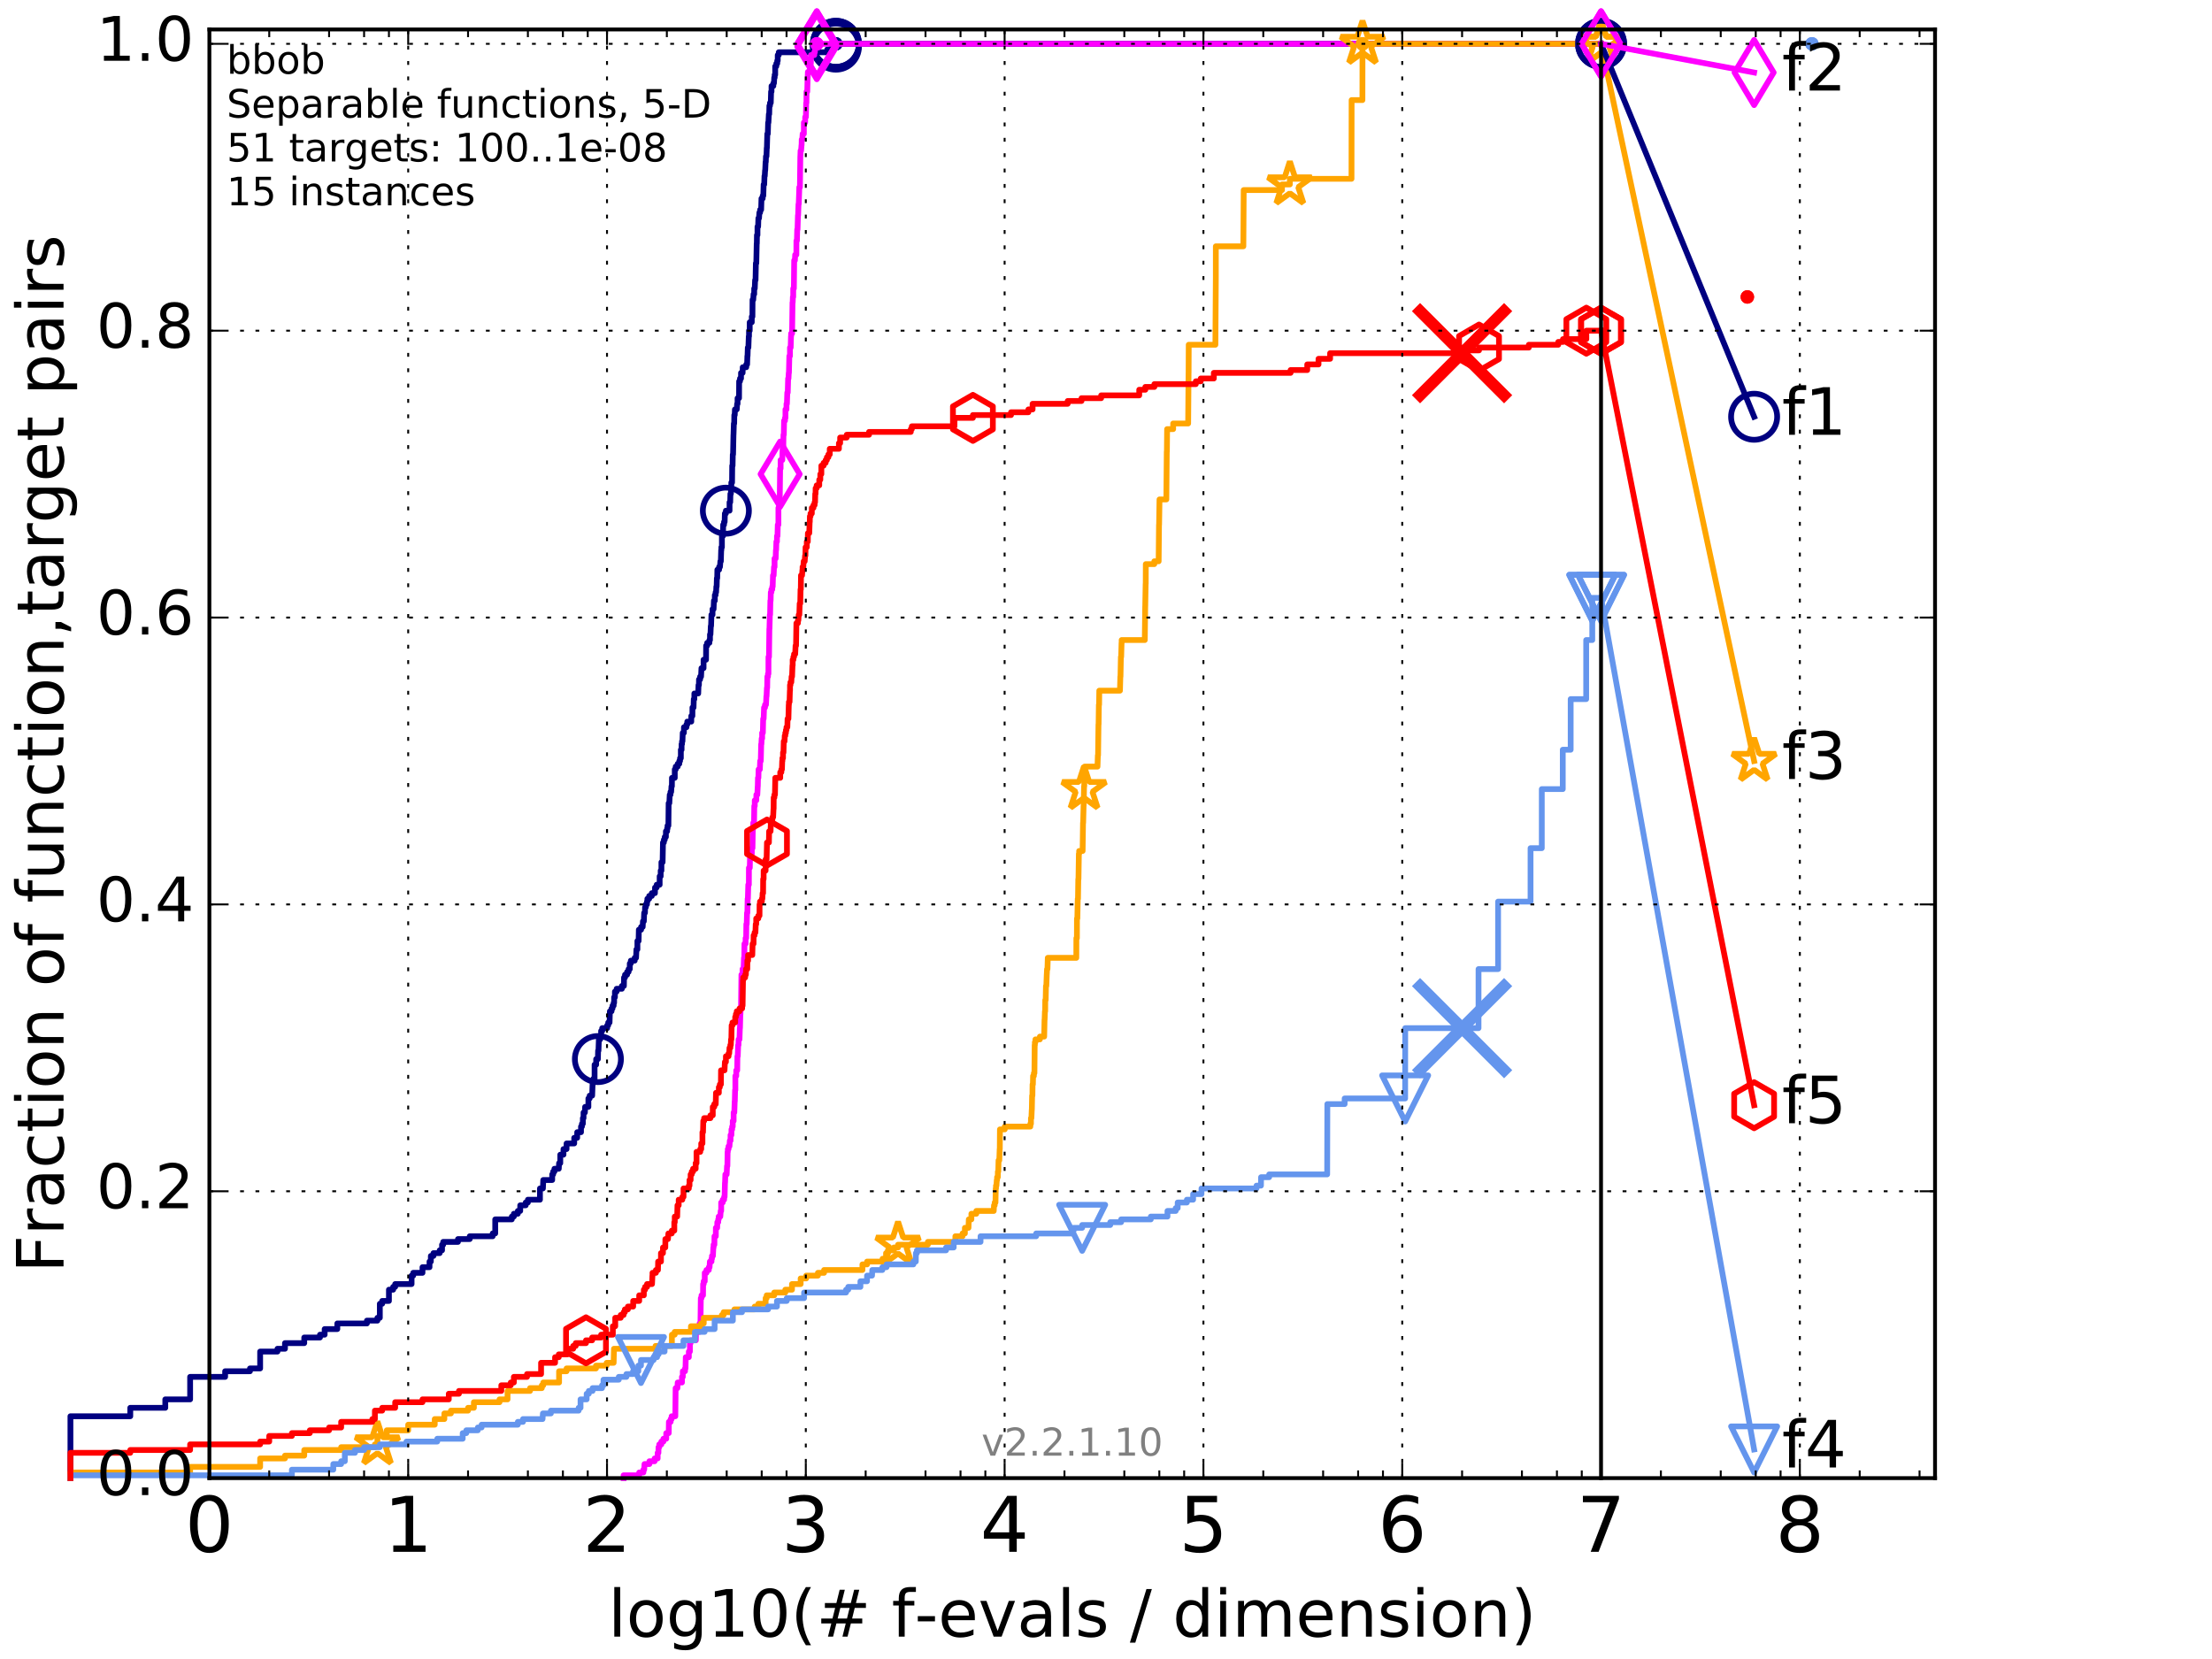 <?xml version="1.0" encoding="utf-8" standalone="no"?>
<!DOCTYPE svg PUBLIC "-//W3C//DTD SVG 1.1//EN"
  "http://www.w3.org/Graphics/SVG/1.1/DTD/svg11.dtd">
<!-- Created with matplotlib (http://matplotlib.org/) -->
<svg height="432pt" version="1.1" viewBox="0 0 576 432" width="576pt" xmlns="http://www.w3.org/2000/svg" xmlns:xlink="http://www.w3.org/1999/xlink">
 <defs>
  <style type="text/css">
*{stroke-linecap:butt;stroke-linejoin:round;stroke-miterlimit:100000;}
  </style>
 </defs>
 <g id="figure_1">
  <g id="patch_1">
   <path d="M 0 432 
L 576 432 
L 576 0 
L 0 0 
z
" style="fill:#ffffff;"/>
  </g>
  <g id="axes_1">
   <g id="patch_2">
    <path d="M 54.525 384.9 
L 503.88 384.9 
L 503.88 7.678 
L 54.525 7.678 
z
" style="fill:#ffffff;"/>
   </g>
   <g id="line2d_1">
    <defs>
     <path d="M 0 1.5 
C 0.398 1.5 0.779 1.342 1.061 1.061 
C 1.342 0.779 1.5 0.398 1.5 0 
C 1.5 -0.398 1.342 -0.779 1.061 -1.061 
C 0.779 -1.342 0.398 -1.5 0 -1.5 
C -0.398 -1.5 -0.779 -1.342 -1.061 -1.061 
C -1.342 -0.779 -1.5 -0.398 -1.5 0 
C -1.5 0.398 -1.342 0.779 -1.061 1.061 
C -0.779 1.342 -0.398 1.5 0 1.5 
z
" id="m4e3f9194d3" style="stroke:#000080;stroke-width:0.5;"/>
    </defs>
    <g>
     <use style="fill:#000080;stroke:#000080;stroke-width:0.5;" x="217.668" xlink:href="#m4e3f9194d3" y="11.413"/>
     <use style="fill:#000080;stroke:#000080;stroke-width:0.5;" x="217.668" xlink:href="#m4e3f9194d3" y="11.413"/>
    </g>
   </g>
   <g id="line2d_2">
    <path d="M 18.34 384.9 
L 18.34 368.789 
L 33.924 368.789 
L 33.924 366.592 
L 43.04 366.592 
L 43.04 364.395 
L 49.508 364.395 
L 49.508 358.536 
L 58.624 358.536 
L 58.624 357.072 
L 65.092 357.072 
L 65.092 356.339 
L 67.74 356.339 
L 67.74 351.945 
L 72.252 351.945 
L 72.252 351.213 
L 74.208 351.213 
L 74.208 349.748 
L 79.225 349.748 
L 79.225 348.284 
L 83.324 348.284 
L 83.324 347.551 
L 84.54 347.551 
L 84.54 346.087 
L 87.836 346.087 
L 87.836 344.622 
L 95.546 344.622 
L 95.546 343.89 
L 98.275 343.89 
L 98.275 343.157 
L 98.908 343.157 
L 98.908 339.496 
L 99.524 339.496 
L 99.524 338.763 
L 101.277 338.763 
L 101.277 335.834 
L 102.374 335.834 
L 102.374 335.102 
L 102.903 335.102 
L 102.903 334.369 
L 107.176 334.369 
L 107.176 332.172 
L 107.604 332.172 
L 107.604 331.44 
L 110.015 331.44 
L 110.015 329.975 
L 111.844 329.975 
L 111.844 328.511 
L 112.193 328.511 
L 112.193 327.046 
L 112.874 327.046 
L 112.874 326.314 
L 114.492 326.314 
L 114.492 325.581 
L 115.108 325.581 
L 115.108 324.117 
L 115.41 324.117 
L 115.41 323.385 
L 119.258 323.385 
L 119.258 322.652 
L 122.323 322.652 
L 122.323 321.92 
L 128.29 321.92 
L 128.29 321.188 
L 128.956 321.188 
L 128.956 317.526 
L 133.273 317.526 
L 133.273 316.794 
L 133.808 316.794 
L 133.808 316.061 
L 134.842 316.061 
L 134.842 315.329 
L 135.465 315.329 
L 135.465 313.864 
L 136.893 313.864 
L 136.893 313.132 
L 137.462 313.132 
L 137.462 312.4 
L 140.604 312.4 
L 140.604 309.47 
L 141.373 309.47 
L 141.467 307.273 
L 143.789 307.273 
L 143.789 305.809 
L 144.042 305.809 
L 144.042 305.076 
L 144.375 305.076 
L 144.375 304.344 
L 145.504 304.344 
L 145.582 302.879 
L 145.893 302.879 
L 145.893 300.682 
L 146.728 300.682 
L 146.728 299.218 
L 147.532 299.218 
L 147.532 297.753 
L 149.524 297.753 
L 149.524 296.288 
L 150.299 296.288 
L 150.299 294.824 
L 151.293 294.824 
L 151.293 293.359 
L 151.535 293.359 
L 151.535 292.627 
L 151.774 292.627 
L 151.774 291.162 
L 151.952 291.162 
L 151.952 289.697 
L 152.303 289.697 
L 152.361 288.233 
L 153.214 288.233 
L 153.214 286.036 
L 153.546 286.036 
L 153.546 285.303 
L 154.196 285.303 
L 154.303 282.374 
L 154.356 282.374 
L 154.356 281.642 
L 154.515 281.642 
L 154.515 280.91 
L 154.828 280.91 
L 154.828 277.248 
L 155.24 277.248 
L 155.24 275.783 
L 155.694 275.783 
L 155.744 273.586 
L 155.844 273.586 
L 155.943 270.657 
L 156.286 270.657 
L 156.286 269.925 
L 156.528 269.925 
L 156.528 268.46 
L 156.815 268.46 
L 156.815 267.728 
L 158.108 267.728 
L 158.108 266.995 
L 158.376 266.995 
L 158.376 266.263 
L 158.728 266.263 
L 158.815 263.334 
L 159.245 263.334 
L 159.245 262.601 
L 159.5 262.601 
L 159.5 261.869 
L 159.793 261.869 
L 159.793 261.137 
L 159.918 261.137 
L 159.918 259.672 
L 160.124 259.672 
L 160.124 258.207 
L 160.571 258.207 
L 160.571 257.475 
L 161.936 257.475 
L 161.936 256.743 
L 162.46 256.743 
L 162.497 254.546 
L 162.754 254.546 
L 162.754 253.813 
L 163.295 253.813 
L 163.295 253.081 
L 163.683 253.081 
L 163.683 252.349 
L 163.996 252.349 
L 163.996 250.884 
L 164.271 250.884 
L 164.271 250.152 
L 165.272 250.152 
L 165.272 249.419 
L 165.628 249.419 
L 165.724 247.222 
L 165.978 247.222 
L 165.978 245.025 
L 166.292 245.025 
L 166.355 242.096 
L 166.938 242.096 
L 166.938 241.364 
L 167.358 241.364 
L 167.418 239.899 
L 167.654 239.899 
L 167.742 237.702 
L 167.945 237.702 
L 167.974 236.238 
L 168.176 236.238 
L 168.176 235.505 
L 168.461 235.505 
L 168.461 234.773 
L 168.574 234.773 
L 168.574 234.041 
L 169.048 234.041 
L 169.048 233.308 
L 169.727 233.308 
L 169.727 232.576 
L 170.542 232.576 
L 170.568 231.111 
L 171.002 231.111 
L 171.002 230.379 
L 171.772 230.379 
L 171.772 228.182 
L 172.04 228.182 
L 172.04 226.717 
L 172.232 226.717 
L 172.232 224.52 
L 172.541 224.52 
L 172.635 219.394 
L 172.869 219.394 
L 172.869 218.662 
L 173.101 218.662 
L 173.101 217.929 
L 173.398 217.929 
L 173.398 216.465 
L 173.714 216.465 
L 173.714 215.732 
L 173.826 215.732 
L 173.826 215 
L 174.048 215 
L 174.114 209.141 
L 174.29 209.141 
L 174.399 206.944 
L 174.594 206.944 
L 174.594 206.212 
L 174.765 206.212 
L 174.851 204.747 
L 174.957 204.747 
L 174.978 202.551 
L 175.708 202.551 
L 175.708 200.354 
L 175.953 200.354 
L 175.953 199.621 
L 176.474 199.621 
L 176.474 198.889 
L 176.887 198.889 
L 176.887 198.157 
L 177.081 198.157 
L 177.081 197.424 
L 177.292 197.424 
L 177.292 195.227 
L 177.482 195.227 
L 177.482 193.763 
L 177.596 193.763 
L 177.596 193.03 
L 177.709 193.03 
L 177.784 190.833 
L 178.081 190.833 
L 178.099 189.369 
L 178.754 189.369 
L 178.754 188.636 
L 178.968 188.636 
L 178.968 187.904 
L 180.008 187.904 
L 180.008 186.439 
L 180.294 186.439 
L 180.311 184.242 
L 180.593 184.242 
L 180.659 182.045 
L 180.807 182.045 
L 180.807 180.581 
L 181.814 180.581 
L 181.892 178.384 
L 182.001 178.384 
L 182.016 176.919 
L 182.309 176.919 
L 182.309 176.187 
L 182.552 176.187 
L 182.658 173.99 
L 183.208 173.99 
L 183.208 171.793 
L 183.846 171.793 
L 183.874 168.131 
L 184.144 168.131 
L 184.144 167.399 
L 184.728 167.399 
L 184.728 166.666 
L 184.879 166.666 
L 184.879 165.202 
L 185.001 165.202 
L 185.096 163.005 
L 185.163 163.005 
L 185.257 160.076 
L 185.537 160.076 
L 185.537 158.611 
L 185.814 158.611 
L 185.905 156.414 
L 186.139 156.414 
L 186.139 154.949 
L 186.344 154.949 
L 186.344 154.217 
L 186.472 154.217 
L 186.535 152.752 
L 186.611 152.752 
L 186.674 150.555 
L 186.762 150.555 
L 186.8 148.358 
L 187.246 148.358 
L 187.246 147.626 
L 187.478 147.626 
L 187.587 146.161 
L 187.708 146.161 
L 187.792 143.232 
L 187.84 143.232 
L 187.84 142.5 
L 187.983 142.5 
L 187.983 139.57 
L 188.266 139.57 
L 188.313 136.641 
L 188.535 136.641 
L 188.535 135.909 
L 188.696 135.909 
L 188.754 133.712 
L 189.016 133.712 
L 189.016 132.979 
L 189.972 132.979 
L 189.972 130.782 
L 190.145 130.782 
L 190.199 128.585 
L 190.317 128.585 
L 190.424 126.388 
L 190.435 126.388 
L 190.435 125.656 
L 190.626 125.656 
L 190.668 121.262 
L 190.763 121.262 
L 190.815 118.333 
L 190.888 118.333 
L 190.993 113.207 
L 191.003 113.207 
L 191.096 110.277 
L 191.179 110.277 
L 191.21 108.08 
L 191.323 108.08 
L 191.374 106.616 
L 191.849 106.616 
L 191.949 105.151 
L 192.058 105.151 
L 192.058 103.686 
L 192.442 103.686 
L 192.471 99.292 
L 192.694 99.292 
L 192.694 98.56 
L 192.962 98.56 
L 192.962 97.095 
L 193.377 97.095 
L 193.405 95.631 
L 194.32 95.631 
L 194.32 94.898 
L 194.543 94.898 
L 194.614 92.701 
L 194.658 92.701 
L 194.728 90.504 
L 194.878 90.504 
L 194.982 87.575 
L 195.043 87.575 
L 195.043 86.11 
L 195.225 86.11 
L 195.225 83.913 
L 195.761 83.913 
L 195.761 82.449 
L 195.928 82.449 
L 195.962 78.055 
L 196.144 78.055 
L 196.227 76.59 
L 196.391 76.59 
L 196.391 75.126 
L 196.538 75.126 
L 196.627 72.929 
L 196.74 72.929 
L 196.828 68.535 
L 196.94 68.535 
L 197.044 63.408 
L 197.075 63.408 
L 197.107 61.211 
L 197.241 61.211 
L 197.249 59.014 
L 197.414 59.014 
L 197.484 56.817 
L 197.647 56.817 
L 197.739 55.353 
L 197.931 55.353 
L 197.931 54.62 
L 198.197 54.62 
L 198.287 51.691 
L 198.601 51.691 
L 198.601 50.959 
L 198.763 50.959 
L 198.851 48.029 
L 198.997 48.029 
L 199.07 45.832 
L 199.142 45.832 
L 199.222 44.368 
L 199.258 44.368 
L 199.358 42.171 
L 199.408 42.171 
L 199.458 40.706 
L 199.586 40.706 
L 199.664 38.509 
L 199.7 38.509 
L 199.805 34.848 
L 199.938 34.848 
L 200.022 31.918 
L 200.098 31.918 
L 200.209 29.721 
L 200.298 29.721 
L 200.353 27.524 
L 200.504 27.524 
L 200.504 26.792 
L 200.707 26.792 
L 200.788 23.863 
L 200.902 23.863 
L 200.902 22.398 
L 201.372 22.398 
L 201.372 21.666 
L 201.535 21.666 
L 201.613 20.201 
L 201.723 20.201 
L 201.723 19.469 
L 201.858 19.469 
L 201.858 17.272 
L 202.151 17.272 
L 202.151 16.539 
L 202.39 16.539 
L 202.39 15.807 
L 202.521 15.807 
L 202.521 14.342 
L 202.787 14.342 
L 202.787 13.61 
L 215.41 13.61 
L 215.41 12.878 
L 216.529 12.878 
L 216.529 12.145 
L 217.668 12.145 
L 217.668 11.413 
L 416.908 11.413 
L 416.908 11.413 
" style="fill:none;stroke:#000080;stroke-linecap:square;stroke-width:1.5;"/>
   </g>
   <g id="line2d_3">
    <defs>
     <path d="M 0 6 
C 1.591 6 3.117 5.368 4.243 4.243 
C 5.368 3.117 6 1.591 6 0 
C 6 -1.591 5.368 -3.117 4.243 -4.243 
C 3.117 -5.368 1.591 -6 0 -6 
C -1.591 -6 -3.117 -5.368 -4.243 -4.243 
C -5.368 -3.117 -6 -1.591 -6 0 
C -6 1.591 -5.368 3.117 -4.243 4.243 
C -3.117 5.368 -1.591 6 0 6 
z
" id="m78757e5ced" style="stroke:#000080;stroke-width:1.5;"/>
    </defs>
    <g>
     <use style="fill:none;stroke:#000080;stroke-width:1.5;" x="155.694" xlink:href="#m78757e5ced" y="275.783"/>
     <use style="fill:none;stroke:#000080;stroke-width:1.5;" x="189.016" xlink:href="#m78757e5ced" y="132.979"/>
     <use style="fill:none;stroke:#000080;stroke-width:1.5;" x="217.668" xlink:href="#m78757e5ced" y="12.145"/>
     <use style="fill:none;stroke:#000080;stroke-width:1.5;" x="217.668" xlink:href="#m78757e5ced" y="11.413"/>
     <use style="fill:none;stroke:#000080;stroke-width:1.5;" x="217.668" xlink:href="#m78757e5ced" y="11.413"/>
     <use style="fill:none;stroke:#000080;stroke-width:1.5;" x="416.908" xlink:href="#m78757e5ced" y="11.413"/>
    </g>
   </g>
   <g id="line2d_4">
    <path d="M -15527.947 758.387 
" style="fill:none;stroke:#000080;stroke-linecap:square;stroke-width:1.5;"/>
    <g>
     <use style="fill:none;stroke:#000080;stroke-width:1.5;" x="-15527.947" xlink:href="#m78757e5ced" y="758.387"/>
    </g>
   </g>
   <g id="line2d_5">
    <defs>
     <path d="M 0 1.5 
C 0.398 1.5 0.779 1.342 1.061 1.061 
C 1.342 0.779 1.5 0.398 1.5 0 
C 1.5 -0.398 1.342 -0.779 1.061 -1.061 
C 0.779 -1.342 0.398 -1.5 0 -1.5 
C -0.398 -1.5 -0.779 -1.342 -1.061 -1.061 
C -1.342 -0.779 -1.5 -0.398 -1.5 0 
C -1.5 0.398 -1.342 0.779 -1.061 1.061 
C -0.779 1.342 -0.398 1.5 0 1.5 
z
" id="mfe28c70fe1" style="stroke:#ff00ff;stroke-width:0.5;"/>
    </defs>
    <g>
     <use style="fill:#ff00ff;stroke:#ff00ff;stroke-width:0.5;" x="212.695" xlink:href="#mfe28c70fe1" y="11.413"/>
     <use style="fill:#ff00ff;stroke:#ff00ff;stroke-width:0.5;" x="212.695" xlink:href="#mfe28c70fe1" y="11.413"/>
    </g>
   </g>
   <g id="line2d_6">
    <path d="M 162.386 384.9 
L 162.386 384.168 
L 166.448 384.168 
L 166.448 383.435 
L 167.536 383.435 
L 167.536 382.703 
L 167.742 382.703 
L 167.829 381.238 
L 169.103 381.238 
L 169.103 380.506 
L 170.464 380.506 
L 170.464 379.774 
L 171.253 379.774 
L 171.253 378.309 
L 171.452 378.309 
L 171.477 376.844 
L 171.674 376.844 
L 171.674 376.112 
L 172.208 376.112 
L 172.208 375.38 
L 172.753 375.38 
L 172.753 374.647 
L 173.489 374.647 
L 173.489 373.183 
L 174.136 373.183 
L 174.18 370.253 
L 174.637 370.253 
L 174.637 369.521 
L 174.893 369.521 
L 174.893 368.789 
L 175.851 368.789 
L 175.933 361.466 
L 176.395 361.466 
L 176.474 360.001 
L 177.577 360.001 
L 177.577 358.536 
L 177.802 358.536 
L 177.802 357.072 
L 178.374 357.072 
L 178.374 356.339 
L 178.502 356.339 
L 178.574 353.41 
L 179.372 353.41 
L 179.372 351.945 
L 179.649 351.945 
L 179.649 349.748 
L 179.821 349.748 
L 179.821 349.016 
L 181.196 349.016 
L 181.244 346.819 
L 182.125 346.819 
L 182.171 344.622 
L 182.4 344.622 
L 182.492 338.031 
L 182.673 338.031 
L 182.673 337.299 
L 183.061 337.299 
L 183.09 334.369 
L 183.238 334.369 
L 183.238 333.637 
L 183.515 333.637 
L 183.515 331.44 
L 183.96 331.44 
L 183.96 330.708 
L 184.577 330.708 
L 184.577 329.975 
L 184.769 329.975 
L 184.851 328.511 
L 185.271 328.511 
L 185.271 327.778 
L 185.391 327.778 
L 185.391 327.046 
L 185.643 327.046 
L 185.748 324.849 
L 185.814 324.849 
L 185.814 324.117 
L 186.022 324.117 
L 186.048 321.92 
L 186.395 321.92 
L 186.408 319.723 
L 186.75 319.723 
L 186.787 318.258 
L 187.024 318.258 
L 187.024 317.526 
L 187.148 317.526 
L 187.148 316.794 
L 187.563 316.794 
L 187.672 315.329 
L 187.792 315.329 
L 187.792 313.132 
L 188.196 313.132 
L 188.196 312.4 
L 188.558 312.4 
L 188.558 311.667 
L 188.685 311.667 
L 188.777 308.006 
L 188.8 308.006 
L 188.88 305.809 
L 189.22 305.809 
L 189.321 303.612 
L 189.41 303.612 
L 189.466 299.95 
L 189.521 299.95 
L 189.521 299.218 
L 189.709 299.218 
L 189.709 298.485 
L 189.95 298.485 
L 190.048 297.021 
L 190.231 297.021 
L 190.231 295.556 
L 190.456 295.556 
L 190.477 294.091 
L 190.647 294.091 
L 190.647 293.359 
L 190.805 293.359 
L 190.805 291.894 
L 191.034 291.894 
L 191.034 289.697 
L 191.21 289.697 
L 191.313 286.768 
L 191.343 286.768 
L 191.415 283.839 
L 191.486 283.839 
L 191.486 280.177 
L 191.719 280.177 
L 191.719 278.713 
L 191.969 278.713 
L 192.019 275.051 
L 192.108 275.051 
L 192.216 272.122 
L 192.305 272.122 
L 192.324 270.657 
L 192.558 270.657 
L 192.655 267.728 
L 192.684 267.728 
L 192.78 264.066 
L 192.809 264.066 
L 192.838 262.601 
L 192.962 262.601 
L 193.066 253.813 
L 193.358 253.813 
L 193.358 252.349 
L 193.628 252.349 
L 193.729 249.419 
L 193.812 249.419 
L 193.858 245.758 
L 194.149 245.758 
L 194.149 244.293 
L 194.302 244.293 
L 194.347 240.632 
L 194.445 240.632 
L 194.525 237.702 
L 194.614 237.702 
L 194.684 234.041 
L 194.746 234.041 
L 194.851 230.379 
L 195 230.379 
L 195.017 225.985 
L 195.242 225.985 
L 195.311 223.056 
L 195.482 223.056 
L 195.482 222.323 
L 195.769 222.323 
L 195.769 220.859 
L 195.945 220.859 
L 196.028 215.732 
L 196.144 215.732 
L 196.144 214.268 
L 196.35 214.268 
L 196.415 209.874 
L 196.538 209.874 
L 196.538 208.409 
L 196.94 208.409 
L 196.956 206.944 
L 197.202 206.944 
L 197.312 204.747 
L 197.328 204.747 
L 197.375 202.551 
L 197.484 202.551 
L 197.538 200.354 
L 197.862 200.354 
L 197.946 198.157 
L 198.106 198.157 
L 198.212 193.763 
L 198.265 193.763 
L 198.34 192.298 
L 198.459 192.298 
L 198.459 190.833 
L 198.645 190.833 
L 198.726 187.172 
L 198.851 187.172 
L 198.961 184.242 
L 199.207 184.242 
L 199.207 183.51 
L 199.458 183.51 
L 199.565 181.313 
L 199.608 181.313 
L 199.707 179.116 
L 199.77 179.116 
L 199.819 176.187 
L 199.98 176.187 
L 199.98 175.454 
L 200.098 175.454 
L 200.112 171.06 
L 200.243 171.06 
L 200.34 163.737 
L 200.367 163.737 
L 200.47 160.076 
L 200.531 160.076 
L 200.606 156.414 
L 200.666 156.414 
L 200.72 154.217 
L 200.868 154.217 
L 200.868 153.485 
L 201.095 153.485 
L 201.095 152.752 
L 201.207 152.752 
L 201.286 149.823 
L 201.457 149.823 
L 201.554 147.626 
L 201.691 147.626 
L 201.691 145.429 
L 201.979 145.429 
L 202.049 143.232 
L 202.1 143.232 
L 202.17 141.035 
L 202.315 141.035 
L 202.327 139.57 
L 202.459 139.57 
L 202.534 136.641 
L 202.695 136.641 
L 202.701 132.247 
L 202.873 132.247 
L 202.959 129.318 
L 203.05 129.318 
L 203.141 121.995 
L 203.268 121.995 
L 203.268 119.798 
L 203.709 119.798 
L 203.803 116.136 
L 203.967 116.136 
L 204.014 113.207 
L 204.101 113.207 
L 204.171 109.545 
L 204.412 109.545 
L 204.412 108.813 
L 204.532 108.813 
L 204.532 106.616 
L 204.793 106.616 
L 204.804 105.151 
L 204.91 105.151 
L 205.011 102.222 
L 205.128 102.222 
L 205.227 98.56 
L 205.321 98.56 
L 205.392 97.095 
L 205.436 97.095 
L 205.545 92.701 
L 205.708 92.701 
L 205.708 90.504 
L 205.891 90.504 
L 205.971 87.575 
L 206.003 87.575 
L 206.003 86.843 
L 206.257 86.843 
L 206.368 78.787 
L 206.415 78.787 
L 206.462 77.323 
L 206.551 77.323 
L 206.556 75.126 
L 206.722 75.126 
L 206.804 67.802 
L 206.989 67.802 
L 207.06 66.338 
L 207.368 66.338 
L 207.388 62.676 
L 207.518 62.676 
L 207.593 59.747 
L 207.677 59.747 
L 207.786 56.085 
L 207.83 56.085 
L 207.928 53.156 
L 207.987 53.156 
L 208.094 50.226 
L 208.099 50.226 
L 208.137 48.762 
L 208.297 48.762 
L 208.403 40.706 
L 208.412 40.706 
L 208.47 39.242 
L 208.603 39.242 
L 208.712 37.777 
L 208.736 37.777 
L 208.769 36.312 
L 208.91 36.312 
L 209.008 34.848 
L 209.327 34.848 
L 209.327 31.918 
L 209.661 31.918 
L 209.674 30.454 
L 209.859 30.454 
L 209.926 26.792 
L 209.993 26.792 
L 210.02 23.863 
L 210.207 23.863 
L 210.299 20.201 
L 210.33 20.201 
L 210.37 18.736 
L 210.869 18.736 
L 210.967 16.539 
L 211.146 16.539 
L 211.18 14.342 
L 212.036 14.342 
L 212.036 13.61 
L 212.186 13.61 
L 212.271 12.145 
L 212.695 12.145 
L 212.695 11.413 
L 416.908 11.413 
L 416.908 11.413 
" style="fill:none;stroke:#ff00ff;stroke-linecap:square;stroke-width:1.5;"/>
   </g>
   <g id="line2d_7">
    <defs>
     <path d="M -0 8.485 
L 5.091 0 
L 0 -8.485 
L -5.091 -0 
z
" id="m341ae0646a" style="stroke:#ff00ff;stroke-linejoin:miter;stroke-width:1.5;"/>
    </defs>
    <g>
     <use style="fill:none;stroke:#ff00ff;stroke-linejoin:miter;stroke-width:1.5;" x="203.141" xlink:href="#m341ae0646a" y="123.459"/>
     <use style="fill:none;stroke:#ff00ff;stroke-linejoin:miter;stroke-width:1.5;" x="212.695" xlink:href="#m341ae0646a" y="12.145"/>
     <use style="fill:none;stroke:#ff00ff;stroke-linejoin:miter;stroke-width:1.5;" x="212.695" xlink:href="#m341ae0646a" y="11.413"/>
     <use style="fill:none;stroke:#ff00ff;stroke-linejoin:miter;stroke-width:1.5;" x="212.695" xlink:href="#m341ae0646a" y="11.413"/>
     <use style="fill:none;stroke:#ff00ff;stroke-linejoin:miter;stroke-width:1.5;" x="416.908" xlink:href="#m341ae0646a" y="11.413"/>
    </g>
   </g>
   <g id="line2d_8">
    <path d="M -15527.947 758.387 
" style="fill:none;stroke:#ff00ff;stroke-linecap:square;stroke-width:1.5;"/>
    <g>
     <use style="fill:none;stroke:#ff00ff;stroke-linejoin:miter;stroke-width:1.5;" x="-15527.947" xlink:href="#m341ae0646a" y="758.387"/>
    </g>
   </g>
   <g id="line2d_9">
    <defs>
     <path d="M 0 1.5 
C 0.398 1.5 0.779 1.342 1.061 1.061 
C 1.342 0.779 1.5 0.398 1.5 0 
C 1.5 -0.398 1.342 -0.779 1.061 -1.061 
C 0.779 -1.342 0.398 -1.5 0 -1.5 
C -0.398 -1.5 -0.779 -1.342 -1.061 -1.061 
C -1.342 -0.779 -1.5 -0.398 -1.5 0 
C -1.5 0.398 -1.342 0.779 -1.061 1.061 
C -0.779 1.342 -0.398 1.5 0 1.5 
z
" id="m9931403d5f" style="stroke:#ffa500;stroke-width:0.5;"/>
    </defs>
    <g>
     <use style="fill:#ffa500;stroke:#ffa500;stroke-width:0.5;" x="354.793" xlink:href="#m9931403d5f" y="11.413"/>
     <use style="fill:#ffa500;stroke:#ffa500;stroke-width:0.5;" x="354.793" xlink:href="#m9931403d5f" y="11.413"/>
    </g>
   </g>
   <g id="line2d_10">
    <path d="M 18.34 384.9 
L 18.34 383.435 
L 49.508 383.435 
L 49.508 381.971 
L 67.74 381.971 
L 67.74 379.774 
L 74.208 379.774 
L 74.208 379.041 
L 79.225 379.041 
L 79.225 377.577 
L 88.835 377.577 
L 88.835 376.844 
L 97.623 376.844 
L 97.623 376.112 
L 98.275 376.112 
L 98.275 373.915 
L 100.708 373.915 
L 100.708 372.45 
L 106.294 372.45 
L 106.294 370.986 
L 113.207 370.986 
L 113.207 369.521 
L 115.708 369.521 
L 115.708 368.056 
L 117.416 368.056 
L 117.416 367.324 
L 121.878 367.324 
L 121.878 366.592 
L 123.399 366.592 
L 123.399 365.127 
L 130.076 365.127 
L 130.076 364.395 
L 132.162 364.395 
L 132.162 362.198 
L 138.017 362.198 
L 138.017 361.466 
L 141.088 361.466 
L 141.088 360.733 
L 141.467 360.733 
L 141.467 360.001 
L 145.582 360.001 
L 145.582 357.072 
L 147.532 357.072 
L 147.532 356.339 
L 155.189 356.339 
L 155.189 355.607 
L 157.973 355.607 
L 157.973 354.875 
L 159.793 354.875 
L 159.876 351.213 
L 170.696 351.213 
L 170.696 350.481 
L 174.957 350.481 
L 174.957 347.551 
L 175.687 347.551 
L 175.687 346.819 
L 179.923 346.819 
L 179.923 345.354 
L 182.537 345.354 
L 182.537 344.622 
L 183.252 344.622 
L 183.252 343.157 
L 187.971 343.157 
L 187.971 342.425 
L 188.43 342.425 
L 188.43 341.693 
L 191.241 341.693 
L 191.241 340.96 
L 196.521 340.96 
L 196.521 340.228 
L 197.476 340.228 
L 197.476 339.496 
L 199.365 339.496 
L 199.365 338.031 
L 199.643 338.031 
L 199.643 337.299 
L 201.606 337.299 
L 201.606 336.566 
L 204.492 336.566 
L 204.492 335.834 
L 206.231 335.834 
L 206.231 334.369 
L 208.489 334.369 
L 208.489 332.905 
L 209.931 332.905 
L 209.931 332.172 
L 212.982 332.172 
L 212.982 331.44 
L 214.585 331.44 
L 214.585 330.708 
L 224.575 330.708 
L 224.575 329.243 
L 225.784 329.243 
L 225.784 328.511 
L 229.819 328.511 
L 229.819 327.778 
L 230.724 327.778 
L 230.724 326.314 
L 231.207 326.314 
L 231.207 325.581 
L 232.765 325.581 
L 232.765 324.849 
L 233.846 324.849 
L 233.846 324.117 
L 241.611 324.117 
L 241.611 323.385 
L 248.775 323.385 
L 248.775 321.92 
L 250.641 321.92 
L 250.641 321.188 
L 251.255 321.188 
L 251.255 319.723 
L 252.192 319.723 
L 252.275 317.526 
L 252.945 317.526 
L 252.945 316.061 
L 254.234 316.061 
L 254.234 315.329 
L 258.768 315.329 
L 258.837 313.864 
L 259.017 313.864 
L 259.017 313.132 
L 259.218 313.132 
L 259.291 309.47 
L 259.354 309.47 
L 259.354 308.738 
L 259.469 308.738 
L 259.562 307.273 
L 259.636 307.273 
L 259.636 306.541 
L 259.83 306.541 
L 259.845 305.076 
L 259.949 305.076 
L 260.022 302.147 
L 260.214 302.147 
L 260.314 299.218 
L 260.344 299.218 
L 260.384 294.091 
L 261.634 294.091 
L 261.634 293.359 
L 268.295 293.359 
L 268.295 292.627 
L 268.457 292.627 
L 268.457 291.162 
L 268.573 291.162 
L 268.67 288.965 
L 268.689 288.965 
L 268.762 285.303 
L 268.838 285.303 
L 268.874 282.374 
L 268.963 282.374 
L 269.01 280.177 
L 269.22 280.177 
L 269.22 279.445 
L 269.361 279.445 
L 269.431 272.122 
L 269.481 272.122 
L 269.481 271.389 
L 269.627 271.389 
L 269.627 270.657 
L 270.787 270.657 
L 270.787 269.925 
L 271.903 269.925 
L 271.995 265.531 
L 272.02 265.531 
L 272.098 263.334 
L 272.162 263.334 
L 272.18 260.404 
L 272.291 260.404 
L 272.368 256.743 
L 272.461 256.743 
L 272.571 253.813 
L 272.577 253.813 
L 272.647 252.349 
L 272.756 252.349 
L 272.842 249.419 
L 280.271 249.419 
L 280.284 244.293 
L 280.424 244.293 
L 280.44 239.167 
L 280.538 239.167 
L 280.648 234.041 
L 280.708 234.041 
L 280.785 228.914 
L 280.833 228.914 
L 280.937 222.323 
L 281.009 222.323 
L 281.009 221.591 
L 281.912 221.591 
L 282.015 214.268 
L 282.053 214.268 
L 282.163 209.874 
L 282.182 209.874 
L 282.288 204.747 
L 282.336 204.747 
L 282.434 199.621 
L 285.785 199.621 
L 285.881 196.692 
L 285.937 196.692 
L 286.041 188.636 
L 286.072 188.636 
L 286.142 183.51 
L 286.203 183.51 
L 286.251 179.848 
L 291.633 179.848 
L 291.734 176.187 
L 291.773 176.187 
L 291.877 171.06 
L 291.949 171.06 
L 292.052 167.399 
L 292.078 167.399 
L 292.078 166.666 
L 298.102 166.666 
L 298.21 157.879 
L 298.219 157.879 
L 298.325 152.02 
L 298.347 152.02 
L 298.365 146.894 
L 300.579 146.894 
L 300.579 146.161 
L 301.711 146.161 
L 301.802 136.641 
L 301.828 136.641 
L 301.933 130.05 
L 303.715 130.05 
L 303.825 117.601 
L 303.855 117.601 
L 303.914 111.742 
L 305.49 111.742 
L 305.49 110.277 
L 309.393 110.277 
L 309.498 97.095 
L 309.508 97.095 
L 309.544 89.772 
L 316.488 89.772 
L 316.598 72.196 
L 316.599 72.196 
L 316.603 64.141 
L 323.767 64.141 
L 323.858 49.494 
L 333.829 49.494 
L 333.829 48.029 
L 335.875 48.029 
L 335.875 46.565 
L 351.928 46.565 
L 351.958 26.06 
L 354.771 26.06 
L 354.793 11.413 
L 416.908 11.413 
L 416.908 11.413 
" style="fill:none;stroke:#ffa500;stroke-linecap:square;stroke-width:1.5;"/>
   </g>
   <g id="line2d_11">
    <defs>
     <path d="M 0 -6 
L -1.347 -1.854 
L -5.706 -1.854 
L -2.18 0.708 
L -3.527 4.854 
L -0 2.292 
L 3.527 4.854 
L 2.18 0.708 
L 5.706 -1.854 
L 1.347 -1.854 
z
" id="m16c915def2" style="stroke:#ffa500;stroke-linejoin:bevel;stroke-width:1.5;"/>
    </defs>
    <g>
     <use style="fill:none;stroke:#ffa500;stroke-linejoin:bevel;stroke-width:1.5;" x="98.275" xlink:href="#m16c915def2" y="376.112"/>
     <use style="fill:none;stroke:#ffa500;stroke-linejoin:bevel;stroke-width:1.5;" x="233.846" xlink:href="#m16c915def2" y="324.117"/>
     <use style="fill:none;stroke:#ffa500;stroke-linejoin:bevel;stroke-width:1.5;" x="282.288" xlink:href="#m16c915def2" y="205.48"/>
     <use style="fill:none;stroke:#ffa500;stroke-linejoin:bevel;stroke-width:1.5;" x="335.875" xlink:href="#m16c915def2" y="48.029"/>
     <use style="fill:none;stroke:#ffa500;stroke-linejoin:bevel;stroke-width:1.5;" x="354.793" xlink:href="#m16c915def2" y="11.413"/>
     <use style="fill:none;stroke:#ffa500;stroke-linejoin:bevel;stroke-width:1.5;" x="416.908" xlink:href="#m16c915def2" y="11.413"/>
    </g>
   </g>
   <g id="line2d_12">
    <path d="M -15527.947 758.387 
" style="fill:none;stroke:#ffa500;stroke-linecap:square;stroke-width:1.5;"/>
    <g>
     <use style="fill:none;stroke:#ffa500;stroke-linejoin:bevel;stroke-width:1.5;" x="-15527.947" xlink:href="#m16c915def2" y="758.387"/>
    </g>
   </g>
   <g id="line2d_13">
    <defs>
     <path d="M 0 1.5 
C 0.398 1.5 0.779 1.342 1.061 1.061 
C 1.342 0.779 1.5 0.398 1.5 0 
C 1.5 -0.398 1.342 -0.779 1.061 -1.061 
C 0.779 -1.342 0.398 -1.5 0 -1.5 
C -0.398 -1.5 -0.779 -1.342 -1.061 -1.061 
C -1.342 -0.779 -1.5 -0.398 -1.5 0 
C -1.5 0.398 -1.342 0.779 -1.061 1.061 
C -0.779 1.342 -0.398 1.5 0 1.5 
z
" id="m1e78d0d81b" style="stroke:#6495ed;stroke-width:0.5;"/>
    </defs>
    <g>
     <use style="fill:#6495ed;stroke:#6495ed;stroke-width:0.5;" x="471.826" xlink:href="#m1e78d0d81b" y="11.413"/>
     <use style="fill:#6495ed;stroke:#6495ed;stroke-width:0.5;" x="471.826" xlink:href="#m1e78d0d81b" y="11.413"/>
    </g>
   </g>
   <g id="line2d_14">
    <path d="M 18.34 384.9 
L 18.34 384.168 
L 76.008 384.168 
L 76.008 382.703 
L 86.79 382.703 
L 86.79 381.238 
L 88.835 381.238 
L 88.835 380.506 
L 89.792 380.506 
L 89.792 378.309 
L 92.44 378.309 
L 92.44 377.577 
L 94.809 377.577 
L 94.809 376.844 
L 98.908 376.844 
L 98.908 376.112 
L 105.84 376.112 
L 105.84 375.38 
L 113.859 375.38 
L 113.859 374.647 
L 120.487 374.647 
L 120.487 373.183 
L 121.424 373.183 
L 121.424 372.45 
L 124.426 372.45 
L 124.426 371.718 
L 125.408 371.718 
L 125.408 370.986 
L 134.842 370.986 
L 134.842 370.253 
L 136.19 370.253 
L 136.19 369.521 
L 141.278 369.521 
L 141.373 368.056 
L 143.447 368.056 
L 143.447 367.324 
L 150.677 367.324 
L 150.677 366.592 
L 151.171 366.592 
L 151.171 364.395 
L 152.763 364.395 
L 152.763 362.93 
L 153.325 362.93 
L 153.325 362.198 
L 154.303 362.198 
L 154.303 361.466 
L 156.767 361.466 
L 156.767 360.733 
L 157.145 360.733 
L 157.145 359.269 
L 161.127 359.269 
L 161.127 358.536 
L 163.116 358.536 
L 163.116 357.804 
L 164.844 357.804 
L 164.844 357.072 
L 166.23 357.072 
L 166.23 355.607 
L 166.908 355.607 
L 166.908 354.142 
L 170.204 354.142 
L 170.204 353.41 
L 171.103 353.41 
L 171.103 352.678 
L 171.502 352.678 
L 171.502 351.945 
L 173.055 351.945 
L 173.078 350.481 
L 177.97 350.481 
L 177.97 349.016 
L 180.954 349.016 
L 180.954 346.819 
L 183.486 346.819 
L 183.486 346.087 
L 186.087 346.087 
L 186.087 343.89 
L 190.836 343.89 
L 190.836 341.693 
L 193.218 341.693 
L 193.218 340.96 
L 200.022 340.96 
L 200.022 340.228 
L 202.315 340.228 
L 202.315 338.763 
L 204.866 338.763 
L 204.866 338.031 
L 209.387 338.031 
L 209.387 336.566 
L 220.317 336.566 
L 220.317 335.834 
L 220.883 335.834 
L 220.883 335.102 
L 224.051 335.102 
L 224.051 333.637 
L 225.775 333.637 
L 225.775 332.172 
L 227.073 332.172 
L 227.138 330.708 
L 229.763 330.708 
L 229.763 329.975 
L 230.855 329.975 
L 230.855 329.243 
L 237.847 329.243 
L 237.847 328.511 
L 238.476 328.511 
L 238.497 326.314 
L 238.762 326.314 
L 238.762 325.581 
L 246.353 325.581 
L 246.353 324.849 
L 248.34 324.849 
L 248.34 323.385 
L 255.332 323.385 
L 255.332 321.92 
L 269.814 321.92 
L 269.814 321.188 
L 279.379 321.188 
L 279.379 320.455 
L 279.573 320.455 
L 279.573 319.723 
L 281.79 319.723 
L 281.79 318.991 
L 289.103 318.991 
L 289.103 318.258 
L 291.938 318.258 
L 291.938 317.526 
L 299.667 317.526 
L 299.667 316.794 
L 304.007 316.794 
L 304.007 315.329 
L 306.148 315.329 
L 306.148 314.597 
L 306.668 314.597 
L 306.668 313.132 
L 309.058 313.132 
L 309.058 312.4 
L 310.685 312.4 
L 310.685 310.935 
L 312.868 310.935 
L 312.868 309.47 
L 327.191 309.47 
L 327.191 308.738 
L 328.351 308.738 
L 328.381 306.541 
L 330.488 306.541 
L 330.488 305.809 
L 345.594 305.809 
L 345.637 287.5 
L 350.141 287.5 
L 350.148 286.036 
L 365.898 286.036 
L 365.916 267.728 
L 385.002 267.728 
L 385.009 252.349 
L 390.095 252.349 
L 390.101 234.773 
L 398.548 234.773 
L 398.553 220.859 
L 401.478 220.859 
L 401.481 205.48 
L 406.942 205.48 
L 406.944 195.227 
L 408.999 195.227 
L 409.002 182.045 
L 413.04 182.045 
L 413.042 166.666 
L 414.625 166.666 
L 414.627 155.682 
L 416.908 155.682 
L 416.908 155.682 
" style="fill:none;stroke:#6495ed;stroke-linecap:square;stroke-width:1.5;"/>
   </g>
   <g id="line2d_15">
    <defs>
     <path d="M -0 6 
L 6 -6 
L -6 -6 
z
" id="m6a5f10afcc" style="stroke:#6495ed;stroke-linejoin:miter;stroke-width:1.5;"/>
    </defs>
    <g>
     <use style="fill:none;stroke:#6495ed;stroke-linejoin:miter;stroke-width:1.5;" x="166.908" xlink:href="#m6a5f10afcc" y="354.142"/>
     <use style="fill:none;stroke:#6495ed;stroke-linejoin:miter;stroke-width:1.5;" x="281.79" xlink:href="#m6a5f10afcc" y="319.723"/>
     <use style="fill:none;stroke:#6495ed;stroke-linejoin:miter;stroke-width:1.5;" x="365.898" xlink:href="#m6a5f10afcc" y="286.036"/>
     <use style="fill:none;stroke:#6495ed;stroke-linejoin:miter;stroke-width:1.5;" x="414.627" xlink:href="#m6a5f10afcc" y="155.682"/>
     <use style="fill:none;stroke:#6495ed;stroke-linejoin:miter;stroke-width:1.5;" x="414.627" xlink:href="#m6a5f10afcc" y="155.682"/>
     <use style="fill:none;stroke:#6495ed;stroke-linejoin:miter;stroke-width:1.5;" x="416.908" xlink:href="#m6a5f10afcc" y="155.682"/>
    </g>
   </g>
   <g id="line2d_16">
    <path d="M -15527.947 758.387 
" style="fill:none;stroke:#6495ed;stroke-linecap:square;stroke-width:1.5;"/>
    <g>
     <use style="fill:none;stroke:#6495ed;stroke-linejoin:miter;stroke-width:1.5;" x="-15527.947" xlink:href="#m6a5f10afcc" y="758.387"/>
    </g>
   </g>
   <g id="line2d_17">
    <path clip-path="url(#p989e42d23a)" d="M 380.723 267.728 
" style="fill:none;stroke:#6495ed;stroke-linecap:square;"/>
    <defs>
     <path d="M -12 12 
L 12 -12 
M -12 -12 
L 12 12 
" id="m84865dec69" style="stroke:#6495ed;stroke-width:3.0;"/>
    </defs>
    <g clip-path="url(#p989e42d23a)">
     <use style="fill:#6495ed;stroke:#6495ed;stroke-width:3.0;" x="380.723" xlink:href="#m84865dec69" y="267.728"/>
    </g>
   </g>
   <g id="line2d_18">
    <defs>
     <path d="M 0 1.5 
C 0.398 1.5 0.779 1.342 1.061 1.061 
C 1.342 0.779 1.5 0.398 1.5 0 
C 1.5 -0.398 1.342 -0.779 1.061 -1.061 
C 0.779 -1.342 0.398 -1.5 0 -1.5 
C -0.398 -1.5 -0.779 -1.342 -1.061 -1.061 
C -1.342 -0.779 -1.5 -0.398 -1.5 0 
C -1.5 0.398 -1.342 0.779 -1.061 1.061 
C -0.779 1.342 -0.398 1.5 0 1.5 
z
" id="m2e6e623f69" style="stroke:#ff0000;stroke-width:0.5;"/>
    </defs>
    <g>
     <use style="fill:#ff0000;stroke:#ff0000;stroke-width:0.5;" x="455.003" xlink:href="#m2e6e623f69" y="77.323"/>
     <use style="fill:#ff0000;stroke:#ff0000;stroke-width:0.5;" x="455.003" xlink:href="#m2e6e623f69" y="77.323"/>
    </g>
   </g>
   <g id="line2d_19">
    <path d="M 18.34 384.9 
L 18.34 378.309 
L 33.924 378.309 
L 33.924 377.577 
L 49.508 377.577 
L 49.508 376.112 
L 67.74 376.112 
L 67.74 375.38 
L 70.109 375.38 
L 70.109 373.915 
L 76.008 373.915 
L 76.008 373.183 
L 80.676 373.183 
L 80.676 372.45 
L 85.693 372.45 
L 85.693 371.718 
L 88.835 371.718 
L 88.835 370.253 
L 96.952 370.253 
L 96.952 369.521 
L 97.623 369.521 
L 97.623 367.324 
L 99.524 367.324 
L 99.524 366.592 
L 102.903 366.592 
L 102.903 365.127 
L 110.015 365.127 
L 110.015 364.395 
L 116.861 364.395 
L 116.861 362.93 
L 119.509 362.93 
L 119.509 362.198 
L 130.54 362.198 
L 130.54 360.733 
L 133 360.733 
L 133 360.001 
L 133.808 360.001 
L 133.808 358.536 
L 137.236 358.536 
L 137.236 357.804 
L 140.896 357.804 
L 140.896 354.875 
L 144.54 354.875 
L 144.54 353.41 
L 145.504 353.41 
L 145.504 352.678 
L 147.746 352.678 
L 147.746 351.213 
L 149.26 351.213 
L 149.26 350.481 
L 149.915 350.481 
L 149.915 349.748 
L 152.592 349.748 
L 152.592 349.016 
L 154.196 349.016 
L 154.196 348.284 
L 156.528 348.284 
L 156.528 347.551 
L 159.584 347.551 
L 159.584 345.354 
L 160.206 345.354 
L 160.206 343.157 
L 161.631 343.157 
L 161.631 342.425 
L 162.386 342.425 
L 162.386 341.693 
L 162.717 341.693 
L 162.717 340.96 
L 163.508 340.96 
L 163.508 340.228 
L 164.877 340.228 
L 164.877 338.763 
L 166.448 338.763 
L 166.448 337.299 
L 167.654 337.299 
L 167.654 335.834 
L 167.974 335.834 
L 167.974 335.102 
L 168.489 335.102 
L 168.489 334.369 
L 169.781 334.369 
L 169.887 332.172 
L 169.914 332.172 
L 169.914 331.44 
L 170.798 331.44 
L 170.798 330.708 
L 171.328 330.708 
L 171.378 328.511 
L 172.112 328.511 
L 172.112 326.314 
L 172.635 326.314 
L 172.635 324.849 
L 173.239 324.849 
L 173.262 322.652 
L 173.937 322.652 
L 174.048 321.188 
L 174.936 321.188 
L 174.936 320.455 
L 175.585 320.455 
L 175.585 318.258 
L 175.708 318.258 
L 175.708 316.794 
L 176.335 316.794 
L 176.415 313.864 
L 176.731 313.864 
L 176.731 312.4 
L 177.671 312.4 
L 177.671 311.667 
L 177.988 311.667 
L 177.988 309.47 
L 179.372 309.47 
L 179.372 308.738 
L 179.546 308.738 
L 179.546 307.273 
L 179.838 307.273 
L 179.838 305.809 
L 180.126 305.809 
L 180.126 305.076 
L 180.477 305.076 
L 180.477 304.344 
L 181.148 304.344 
L 181.148 302.879 
L 181.372 302.879 
L 181.372 299.95 
L 182.339 299.95 
L 182.339 299.218 
L 182.598 299.218 
L 182.598 297.753 
L 182.913 297.753 
L 182.913 294.824 
L 183.061 294.824 
L 183.135 291.894 
L 183.355 291.894 
L 183.355 291.162 
L 184.988 291.162 
L 184.988 290.43 
L 185.604 290.43 
L 185.604 288.233 
L 185.996 288.233 
L 185.996 287.5 
L 186.37 287.5 
L 186.446 284.571 
L 187.185 284.571 
L 187.185 283.107 
L 187.442 283.107 
L 187.442 282.374 
L 187.72 282.374 
L 187.756 278.713 
L 188.662 278.713 
L 188.765 276.516 
L 189.028 276.516 
L 189.028 275.051 
L 189.709 275.051 
L 189.709 274.319 
L 189.885 274.319 
L 189.961 272.854 
L 190.178 272.854 
L 190.178 272.122 
L 190.307 272.122 
L 190.36 270.657 
L 190.445 270.657 
L 190.52 266.995 
L 190.731 266.995 
L 190.731 266.263 
L 191.445 266.263 
L 191.445 264.798 
L 191.628 264.798 
L 191.628 264.066 
L 191.849 264.066 
L 191.849 263.334 
L 192.568 263.334 
L 192.568 262.601 
L 193.255 262.601 
L 193.255 261.869 
L 193.368 261.869 
L 193.47 255.278 
L 193.526 255.278 
L 193.526 254.546 
L 194.031 254.546 
L 194.031 253.813 
L 194.221 253.813 
L 194.266 252.349 
L 194.587 252.349 
L 194.614 250.152 
L 194.799 250.152 
L 194.799 248.687 
L 195.895 248.687 
L 195.97 245.758 
L 196.219 245.758 
L 196.235 243.561 
L 196.489 243.561 
L 196.489 242.829 
L 196.707 242.829 
L 196.796 240.632 
L 196.916 240.632 
L 196.916 239.167 
L 197.461 239.167 
L 197.461 238.435 
L 197.77 238.435 
L 197.793 235.505 
L 197.901 235.505 
L 197.901 234.773 
L 198.385 234.773 
L 198.385 234.041 
L 198.511 234.041 
L 198.586 232.576 
L 198.704 232.576 
L 198.726 228.914 
L 198.844 228.914 
L 198.851 226.717 
L 199.358 226.717 
L 199.358 223.788 
L 199.622 223.788 
L 199.721 219.394 
L 200.223 219.394 
L 200.278 216.465 
L 200.653 216.465 
L 200.727 214.268 
L 200.774 214.268 
L 200.774 213.535 
L 201.115 213.535 
L 201.115 212.803 
L 201.319 212.803 
L 201.424 210.606 
L 201.45 210.606 
L 201.47 207.677 
L 201.645 207.677 
L 201.645 206.944 
L 201.8 206.944 
L 201.883 202.551 
L 203.171 202.551 
L 203.171 201.086 
L 203.46 201.086 
L 203.46 200.354 
L 203.614 200.354 
L 203.686 198.157 
L 203.733 198.157 
L 203.733 197.424 
L 203.891 197.424 
L 203.891 195.96 
L 204.014 195.96 
L 204.09 193.03 
L 204.292 193.03 
L 204.349 191.566 
L 204.492 191.566 
L 204.492 190.833 
L 204.651 190.833 
L 204.651 190.101 
L 204.798 190.101 
L 204.798 189.369 
L 205.022 189.369 
L 205.083 187.172 
L 205.299 187.172 
L 205.398 183.51 
L 205.43 183.51 
L 205.43 182.778 
L 205.599 182.778 
L 205.686 179.848 
L 205.718 179.848 
L 205.718 178.384 
L 205.832 178.384 
L 205.832 177.651 
L 206.051 177.651 
L 206.13 176.187 
L 206.252 176.187 
L 206.363 173.257 
L 206.41 173.257 
L 206.41 171.793 
L 206.597 171.793 
L 206.597 171.06 
L 206.768 171.06 
L 206.768 170.328 
L 207.065 170.328 
L 207.166 168.131 
L 207.288 168.131 
L 207.383 162.273 
L 207.771 162.273 
L 207.771 161.54 
L 207.889 161.54 
L 207.992 160.076 
L 208.142 160.076 
L 208.239 157.146 
L 208.383 157.146 
L 208.46 153.485 
L 208.532 153.485 
L 208.579 149.823 
L 208.849 149.823 
L 208.956 148.358 
L 208.989 148.358 
L 208.989 147.626 
L 209.175 147.626 
L 209.281 146.161 
L 209.542 146.161 
L 209.642 144.697 
L 209.724 144.697 
L 209.769 142.5 
L 210.087 142.5 
L 210.087 141.035 
L 210.352 141.035 
L 210.378 138.838 
L 210.727 138.838 
L 210.83 135.909 
L 210.865 135.909 
L 210.895 134.444 
L 211.057 134.444 
L 211.057 133.712 
L 211.395 133.712 
L 211.395 132.247 
L 211.823 132.247 
L 211.823 131.515 
L 212.122 131.515 
L 212.122 130.782 
L 212.239 130.782 
L 212.287 128.585 
L 212.368 128.585 
L 212.388 127.121 
L 212.659 127.121 
L 212.659 126.388 
L 213.331 126.388 
L 213.331 124.924 
L 213.607 124.924 
L 213.607 123.459 
L 213.875 123.459 
L 213.879 121.262 
L 214.468 121.262 
L 214.468 120.53 
L 214.996 120.53 
L 214.996 119.798 
L 215.319 119.798 
L 215.319 119.065 
L 215.713 119.065 
L 215.713 118.333 
L 216.067 118.333 
L 216.067 116.868 
L 218.451 116.868 
L 218.451 115.404 
L 218.771 115.404 
L 218.771 113.939 
L 220.486 113.939 
L 220.486 113.207 
L 226.296 113.207 
L 226.296 112.474 
L 237.168 112.474 
L 237.168 111.742 
L 237.44 111.742 
L 237.44 111.01 
L 248.542 111.01 
L 248.542 108.813 
L 253.341 108.813 
L 253.341 108.08 
L 263.271 108.08 
L 263.271 107.348 
L 267.79 107.348 
L 267.79 106.616 
L 268.885 106.616 
L 268.885 105.151 
L 278.023 105.151 
L 278.023 104.419 
L 281.624 104.419 
L 281.624 103.686 
L 286.74 103.686 
L 286.74 102.954 
L 296.653 102.954 
L 296.653 101.489 
L 298.239 101.489 
L 298.239 100.757 
L 300.593 100.757 
L 300.593 100.025 
L 311.388 100.025 
L 311.388 99.292 
L 312.668 99.292 
L 312.668 98.56 
L 316.079 98.56 
L 316.079 97.095 
L 336.066 97.095 
L 336.066 96.363 
L 340.403 96.363 
L 340.403 94.898 
L 343.337 94.898 
L 343.337 93.434 
L 346.358 93.434 
L 346.358 91.969 
L 381.73 91.969 
L 381.73 91.237 
L 385.136 91.237 
L 385.136 90.504 
L 398.104 90.504 
L 398.104 89.772 
L 405.764 89.772 
L 405.764 89.04 
L 406.992 89.04 
L 406.992 88.307 
L 413.078 88.307 
L 413.078 86.11 
L 416.908 86.11 
L 416.908 86.11 
" style="fill:none;stroke:#ff0000;stroke-linecap:square;stroke-width:1.5;"/>
   </g>
   <g id="line2d_20">
    <defs>
     <path d="M 0 -6 
L -5.196 -3 
L -5.196 3 
L -0 6 
L 5.196 3 
L 5.196 -3 
z
" id="m433e77f5c1" style="stroke:#ff0000;stroke-linejoin:miter;stroke-width:1.5;"/>
    </defs>
    <g>
     <use style="fill:none;stroke:#ff0000;stroke-linejoin:miter;stroke-width:1.5;" x="152.592" xlink:href="#m433e77f5c1" y="349.016"/>
     <use style="fill:none;stroke:#ff0000;stroke-linejoin:miter;stroke-width:1.5;" x="199.721" xlink:href="#m433e77f5c1" y="219.394"/>
     <use style="fill:none;stroke:#ff0000;stroke-linejoin:miter;stroke-width:1.5;" x="253.341" xlink:href="#m433e77f5c1" y="108.813"/>
     <use style="fill:none;stroke:#ff0000;stroke-linejoin:miter;stroke-width:1.5;" x="385.136" xlink:href="#m433e77f5c1" y="90.504"/>
     <use style="fill:none;stroke:#ff0000;stroke-linejoin:miter;stroke-width:1.5;" x="413.078" xlink:href="#m433e77f5c1" y="86.11"/>
     <use style="fill:none;stroke:#ff0000;stroke-linejoin:miter;stroke-width:1.5;" x="416.908" xlink:href="#m433e77f5c1" y="86.11"/>
    </g>
   </g>
   <g id="line2d_21">
    <path d="M -15527.947 758.387 
" style="fill:none;stroke:#ff0000;stroke-linecap:square;stroke-width:1.5;"/>
    <g>
     <use style="fill:none;stroke:#ff0000;stroke-linejoin:miter;stroke-width:1.5;" x="-15527.947" xlink:href="#m433e77f5c1" y="758.387"/>
    </g>
   </g>
   <g id="line2d_22">
    <path clip-path="url(#p989e42d23a)" d="M 380.723 91.969 
" style="fill:none;stroke:#ff0000;stroke-linecap:square;"/>
    <defs>
     <path d="M -12 12 
L 12 -12 
M -12 -12 
L 12 12 
" id="m8a20b4315f" style="stroke:#ff0000;stroke-width:3.0;"/>
    </defs>
    <g clip-path="url(#p989e42d23a)">
     <use style="fill:#ff0000;stroke:#ff0000;stroke-width:3.0;" x="380.723" xlink:href="#m8a20b4315f" y="91.969"/>
    </g>
   </g>
   <g id="line2d_23">
    <path d="M 416.908 155.682 
L 456.77 377.43 
" style="fill:none;stroke:#6495ed;stroke-linecap:square;stroke-width:1.5;"/>
    <g>
     <use style="fill:none;stroke:#6495ed;stroke-linejoin:miter;stroke-width:1.5;" x="416.908" xlink:href="#m6a5f10afcc" y="155.682"/>
     <use style="fill:none;stroke:#6495ed;stroke-linejoin:miter;stroke-width:1.5;" x="456.77" xlink:href="#m6a5f10afcc" y="377.43"/>
    </g>
   </g>
   <g id="line2d_24">
    <path d="M 416.908 86.11 
L 456.77 287.793 
" style="fill:none;stroke:#ff0000;stroke-linecap:square;stroke-width:1.5;"/>
    <g>
     <use style="fill:none;stroke:#ff0000;stroke-linejoin:miter;stroke-width:1.5;" x="416.908" xlink:href="#m433e77f5c1" y="86.11"/>
     <use style="fill:none;stroke:#ff0000;stroke-linejoin:miter;stroke-width:1.5;" x="456.77" xlink:href="#m433e77f5c1" y="287.793"/>
    </g>
   </g>
   <g id="line2d_25">
    <path d="M 416.908 11.413 
L 456.77 198.157 
" style="fill:none;stroke:#ffa500;stroke-linecap:square;stroke-width:1.5;"/>
    <g>
     <use style="fill:none;stroke:#ffa500;stroke-linejoin:bevel;stroke-width:1.5;" x="416.908" xlink:href="#m16c915def2" y="11.413"/>
     <use style="fill:none;stroke:#ffa500;stroke-linejoin:bevel;stroke-width:1.5;" x="456.77" xlink:href="#m16c915def2" y="198.157"/>
    </g>
   </g>
   <g id="line2d_26">
    <path d="M 416.908 11.413 
L 456.77 108.52 
" style="fill:none;stroke:#000080;stroke-linecap:square;stroke-width:1.5;"/>
    <g>
     <use style="fill:none;stroke:#000080;stroke-width:1.5;" x="416.908" xlink:href="#m78757e5ced" y="11.413"/>
     <use style="fill:none;stroke:#000080;stroke-width:1.5;" x="456.77" xlink:href="#m78757e5ced" y="108.52"/>
    </g>
   </g>
   <g id="line2d_27">
    <path d="M 416.908 11.413 
L 456.77 18.883 
" style="fill:none;stroke:#ff00ff;stroke-linecap:square;stroke-width:1.5;"/>
    <g>
     <use style="fill:none;stroke:#ff00ff;stroke-linejoin:miter;stroke-width:1.5;" x="416.908" xlink:href="#m341ae0646a" y="11.413"/>
     <use style="fill:none;stroke:#ff00ff;stroke-linejoin:miter;stroke-width:1.5;" x="456.77" xlink:href="#m341ae0646a" y="18.883"/>
    </g>
   </g>
   <g id="line2d_28">
    <path d="M 416.908 384.9 
L 416.908 11.413 
" style="fill:none;stroke:#000000;stroke-linecap:square;"/>
   </g>
   <g id="patch_3">
    <path d="M 54.525 7.678 
L 503.88 7.678 
" style="fill:none;stroke:#000000;stroke-linecap:square;stroke-linejoin:miter;"/>
   </g>
   <g id="patch_4">
    <path d="M 503.88 384.9 
L 503.88 7.678 
" style="fill:none;stroke:#000000;stroke-linecap:square;stroke-linejoin:miter;"/>
   </g>
   <g id="patch_5">
    <path d="M 54.525 384.9 
L 503.88 384.9 
" style="fill:none;stroke:#000000;stroke-linecap:square;stroke-linejoin:miter;"/>
   </g>
   <g id="patch_6">
    <path d="M 54.525 384.9 
L 54.525 7.678 
" style="fill:none;stroke:#000000;stroke-linecap:square;stroke-linejoin:miter;"/>
   </g>
   <g id="matplotlib.axis_1">
    <g id="xtick_1">
     <g id="line2d_29">
      <path clip-path="url(#p989e42d23a)" d="M 54.525 384.9 
L 54.525 7.678 
" style="fill:none;stroke:#000000;stroke-dasharray:1,3;stroke-dashoffset:0.0;stroke-width:0.5;"/>
     </g>
     <g id="line2d_30">
      <defs>
       <path d="M 0 0 
L 0 -4 
" id="mbe7c6eb90c" style="stroke:#000000;stroke-width:0.5;"/>
      </defs>
      <g>
       <use style="stroke:#000000;stroke-width:0.5;" x="54.525" xlink:href="#mbe7c6eb90c" y="384.9"/>
      </g>
     </g>
     <g id="line2d_31">
      <defs>
       <path d="M 0 0 
L 0 4 
" id="meb04a0a638" style="stroke:#000000;stroke-width:0.5;"/>
      </defs>
      <g>
       <use style="stroke:#000000;stroke-width:0.5;" x="54.525" xlink:href="#meb04a0a638" y="7.678"/>
      </g>
     </g>
     <g id="text_1">
      <!-- 0 -->
      <defs>
       <path d="M 31.781 66.406 
Q 24.172 66.406 20.328 58.906 
Q 16.5 51.422 16.5 36.375 
Q 16.5 21.391 20.328 13.891 
Q 24.172 6.391 31.781 6.391 
Q 39.453 6.391 43.281 13.891 
Q 47.125 21.391 47.125 36.375 
Q 47.125 51.422 43.281 58.906 
Q 39.453 66.406 31.781 66.406 
M 31.781 74.219 
Q 44.047 74.219 50.516 64.516 
Q 56.984 54.828 56.984 36.375 
Q 56.984 17.969 50.516 8.266 
Q 44.047 -1.422 31.781 -1.422 
Q 19.531 -1.422 13.062 8.266 
Q 6.594 17.969 6.594 36.375 
Q 6.594 54.828 13.062 64.516 
Q 19.531 74.219 31.781 74.219 
" id="BitstreamVeraSans-Roman-30"/>
      </defs>
      <g transform="translate(48.163 404.097)scale(0.2 -0.2)">
       <use xlink:href="#BitstreamVeraSans-Roman-30"/>
      </g>
     </g>
    </g>
    <g id="xtick_2">
     <g id="line2d_32">
      <path clip-path="url(#p989e42d23a)" d="M 106.294 384.9 
L 106.294 7.678 
" style="fill:none;stroke:#000000;stroke-dasharray:1,3;stroke-dashoffset:0.0;stroke-width:0.5;"/>
     </g>
     <g id="line2d_33">
      <g>
       <use style="stroke:#000000;stroke-width:0.5;" x="106.294" xlink:href="#mbe7c6eb90c" y="384.9"/>
      </g>
     </g>
     <g id="line2d_34">
      <g>
       <use style="stroke:#000000;stroke-width:0.5;" x="106.294" xlink:href="#meb04a0a638" y="7.678"/>
      </g>
     </g>
     <g id="text_2">
      <!-- 1 -->
      <defs>
       <path d="M 12.406 8.297 
L 28.516 8.297 
L 28.516 63.922 
L 10.984 60.406 
L 10.984 69.391 
L 28.422 72.906 
L 38.281 72.906 
L 38.281 8.297 
L 54.391 8.297 
L 54.391 0 
L 12.406 0 
z
" id="BitstreamVeraSans-Roman-31"/>
      </defs>
      <g transform="translate(99.932 404.097)scale(0.2 -0.2)">
       <use xlink:href="#BitstreamVeraSans-Roman-31"/>
      </g>
     </g>
    </g>
    <g id="xtick_3">
     <g id="line2d_35">
      <path clip-path="url(#p989e42d23a)" d="M 158.063 384.9 
L 158.063 7.678 
" style="fill:none;stroke:#000000;stroke-dasharray:1,3;stroke-dashoffset:0.0;stroke-width:0.5;"/>
     </g>
     <g id="line2d_36">
      <g>
       <use style="stroke:#000000;stroke-width:0.5;" x="158.063" xlink:href="#mbe7c6eb90c" y="384.9"/>
      </g>
     </g>
     <g id="line2d_37">
      <g>
       <use style="stroke:#000000;stroke-width:0.5;" x="158.063" xlink:href="#meb04a0a638" y="7.678"/>
      </g>
     </g>
     <g id="text_3">
      <!-- 2 -->
      <defs>
       <path d="M 19.188 8.297 
L 53.609 8.297 
L 53.609 0 
L 7.328 0 
L 7.328 8.297 
Q 12.938 14.109 22.625 23.891 
Q 32.328 33.688 34.812 36.531 
Q 39.547 41.844 41.422 45.531 
Q 43.312 49.219 43.312 52.781 
Q 43.312 58.594 39.234 62.25 
Q 35.156 65.922 28.609 65.922 
Q 23.969 65.922 18.812 64.312 
Q 13.672 62.703 7.812 59.422 
L 7.812 69.391 
Q 13.766 71.781 18.938 73 
Q 24.125 74.219 28.422 74.219 
Q 39.75 74.219 46.484 68.547 
Q 53.219 62.891 53.219 53.422 
Q 53.219 48.922 51.531 44.891 
Q 49.859 40.875 45.406 35.406 
Q 44.188 33.984 37.641 27.219 
Q 31.109 20.453 19.188 8.297 
" id="BitstreamVeraSans-Roman-32"/>
      </defs>
      <g transform="translate(151.701 404.097)scale(0.2 -0.2)">
       <use xlink:href="#BitstreamVeraSans-Roman-32"/>
      </g>
     </g>
    </g>
    <g id="xtick_4">
     <g id="line2d_38">
      <path clip-path="url(#p989e42d23a)" d="M 209.832 384.9 
L 209.832 7.678 
" style="fill:none;stroke:#000000;stroke-dasharray:1,3;stroke-dashoffset:0.0;stroke-width:0.5;"/>
     </g>
     <g id="line2d_39">
      <g>
       <use style="stroke:#000000;stroke-width:0.5;" x="209.832" xlink:href="#mbe7c6eb90c" y="384.9"/>
      </g>
     </g>
     <g id="line2d_40">
      <g>
       <use style="stroke:#000000;stroke-width:0.5;" x="209.832" xlink:href="#meb04a0a638" y="7.678"/>
      </g>
     </g>
     <g id="text_4">
      <!-- 3 -->
      <defs>
       <path d="M 40.578 39.312 
Q 47.656 37.797 51.625 33 
Q 55.609 28.219 55.609 21.188 
Q 55.609 10.406 48.188 4.484 
Q 40.766 -1.422 27.094 -1.422 
Q 22.516 -1.422 17.656 -0.516 
Q 12.797 0.391 7.625 2.203 
L 7.625 11.719 
Q 11.719 9.328 16.594 8.109 
Q 21.484 6.891 26.812 6.891 
Q 36.078 6.891 40.938 10.547 
Q 45.797 14.203 45.797 21.188 
Q 45.797 27.641 41.281 31.266 
Q 36.766 34.906 28.719 34.906 
L 20.219 34.906 
L 20.219 43.016 
L 29.109 43.016 
Q 36.375 43.016 40.234 45.922 
Q 44.094 48.828 44.094 54.297 
Q 44.094 59.906 40.109 62.906 
Q 36.141 65.922 28.719 65.922 
Q 24.656 65.922 20.016 65.031 
Q 15.375 64.156 9.812 62.312 
L 9.812 71.094 
Q 15.438 72.656 20.344 73.438 
Q 25.25 74.219 29.594 74.219 
Q 40.828 74.219 47.359 69.109 
Q 53.906 64.016 53.906 55.328 
Q 53.906 49.266 50.438 45.094 
Q 46.969 40.922 40.578 39.312 
" id="BitstreamVeraSans-Roman-33"/>
      </defs>
      <g transform="translate(203.47 404.097)scale(0.2 -0.2)">
       <use xlink:href="#BitstreamVeraSans-Roman-33"/>
      </g>
     </g>
    </g>
    <g id="xtick_5">
     <g id="line2d_41">
      <path clip-path="url(#p989e42d23a)" d="M 261.601 384.9 
L 261.601 7.678 
" style="fill:none;stroke:#000000;stroke-dasharray:1,3;stroke-dashoffset:0.0;stroke-width:0.5;"/>
     </g>
     <g id="line2d_42">
      <g>
       <use style="stroke:#000000;stroke-width:0.5;" x="261.601" xlink:href="#mbe7c6eb90c" y="384.9"/>
      </g>
     </g>
     <g id="line2d_43">
      <g>
       <use style="stroke:#000000;stroke-width:0.5;" x="261.601" xlink:href="#meb04a0a638" y="7.678"/>
      </g>
     </g>
     <g id="text_5">
      <!-- 4 -->
      <defs>
       <path d="M 37.797 64.312 
L 12.891 25.391 
L 37.797 25.391 
z
M 35.203 72.906 
L 47.609 72.906 
L 47.609 25.391 
L 58.016 25.391 
L 58.016 17.188 
L 47.609 17.188 
L 47.609 0 
L 37.797 0 
L 37.797 17.188 
L 4.891 17.188 
L 4.891 26.703 
z
" id="BitstreamVeraSans-Roman-34"/>
      </defs>
      <g transform="translate(255.239 404.097)scale(0.2 -0.2)">
       <use xlink:href="#BitstreamVeraSans-Roman-34"/>
      </g>
     </g>
    </g>
    <g id="xtick_6">
     <g id="line2d_44">
      <path clip-path="url(#p989e42d23a)" d="M 313.37 384.9 
L 313.37 7.678 
" style="fill:none;stroke:#000000;stroke-dasharray:1,3;stroke-dashoffset:0.0;stroke-width:0.5;"/>
     </g>
     <g id="line2d_45">
      <g>
       <use style="stroke:#000000;stroke-width:0.5;" x="313.37" xlink:href="#mbe7c6eb90c" y="384.9"/>
      </g>
     </g>
     <g id="line2d_46">
      <g>
       <use style="stroke:#000000;stroke-width:0.5;" x="313.37" xlink:href="#meb04a0a638" y="7.678"/>
      </g>
     </g>
     <g id="text_6">
      <!-- 5 -->
      <defs>
       <path d="M 10.797 72.906 
L 49.516 72.906 
L 49.516 64.594 
L 19.828 64.594 
L 19.828 46.734 
Q 21.969 47.469 24.109 47.828 
Q 26.266 48.188 28.422 48.188 
Q 40.625 48.188 47.75 41.5 
Q 54.891 34.812 54.891 23.391 
Q 54.891 11.625 47.562 5.094 
Q 40.234 -1.422 26.906 -1.422 
Q 22.312 -1.422 17.547 -0.641 
Q 12.797 0.141 7.719 1.703 
L 7.719 11.625 
Q 12.109 9.234 16.797 8.062 
Q 21.484 6.891 26.703 6.891 
Q 35.156 6.891 40.078 11.328 
Q 45.016 15.766 45.016 23.391 
Q 45.016 31 40.078 35.438 
Q 35.156 39.891 26.703 39.891 
Q 22.75 39.891 18.812 39.016 
Q 14.891 38.141 10.797 36.281 
z
" id="BitstreamVeraSans-Roman-35"/>
      </defs>
      <g transform="translate(307.008 404.097)scale(0.2 -0.2)">
       <use xlink:href="#BitstreamVeraSans-Roman-35"/>
      </g>
     </g>
    </g>
    <g id="xtick_7">
     <g id="line2d_47">
      <path clip-path="url(#p989e42d23a)" d="M 365.139 384.9 
L 365.139 7.678 
" style="fill:none;stroke:#000000;stroke-dasharray:1,3;stroke-dashoffset:0.0;stroke-width:0.5;"/>
     </g>
     <g id="line2d_48">
      <g>
       <use style="stroke:#000000;stroke-width:0.5;" x="365.139" xlink:href="#mbe7c6eb90c" y="384.9"/>
      </g>
     </g>
     <g id="line2d_49">
      <g>
       <use style="stroke:#000000;stroke-width:0.5;" x="365.139" xlink:href="#meb04a0a638" y="7.678"/>
      </g>
     </g>
     <g id="text_7">
      <!-- 6 -->
      <defs>
       <path d="M 33.016 40.375 
Q 26.375 40.375 22.484 35.828 
Q 18.609 31.297 18.609 23.391 
Q 18.609 15.531 22.484 10.953 
Q 26.375 6.391 33.016 6.391 
Q 39.656 6.391 43.531 10.953 
Q 47.406 15.531 47.406 23.391 
Q 47.406 31.297 43.531 35.828 
Q 39.656 40.375 33.016 40.375 
M 52.594 71.297 
L 52.594 62.312 
Q 48.875 64.062 45.094 64.984 
Q 41.312 65.922 37.594 65.922 
Q 27.828 65.922 22.672 59.328 
Q 17.531 52.734 16.797 39.406 
Q 19.672 43.656 24.016 45.922 
Q 28.375 48.188 33.594 48.188 
Q 44.578 48.188 50.953 41.516 
Q 57.328 34.859 57.328 23.391 
Q 57.328 12.156 50.688 5.359 
Q 44.047 -1.422 33.016 -1.422 
Q 20.359 -1.422 13.672 8.266 
Q 6.984 17.969 6.984 36.375 
Q 6.984 53.656 15.188 63.938 
Q 23.391 74.219 37.203 74.219 
Q 40.922 74.219 44.703 73.484 
Q 48.484 72.75 52.594 71.297 
" id="BitstreamVeraSans-Roman-36"/>
      </defs>
      <g transform="translate(358.777 404.097)scale(0.2 -0.2)">
       <use xlink:href="#BitstreamVeraSans-Roman-36"/>
      </g>
     </g>
    </g>
    <g id="xtick_8">
     <g id="line2d_50">
      <path clip-path="url(#p989e42d23a)" d="M 416.908 384.9 
L 416.908 7.678 
" style="fill:none;stroke:#000000;stroke-dasharray:1,3;stroke-dashoffset:0.0;stroke-width:0.5;"/>
     </g>
     <g id="line2d_51">
      <g>
       <use style="stroke:#000000;stroke-width:0.5;" x="416.908" xlink:href="#mbe7c6eb90c" y="384.9"/>
      </g>
     </g>
     <g id="line2d_52">
      <g>
       <use style="stroke:#000000;stroke-width:0.5;" x="416.908" xlink:href="#meb04a0a638" y="7.678"/>
      </g>
     </g>
     <g id="text_8">
      <!-- 7 -->
      <defs>
       <path d="M 8.203 72.906 
L 55.078 72.906 
L 55.078 68.703 
L 28.609 0 
L 18.312 0 
L 43.219 64.594 
L 8.203 64.594 
z
" id="BitstreamVeraSans-Roman-37"/>
      </defs>
      <g transform="translate(410.546 404.097)scale(0.2 -0.2)">
       <use xlink:href="#BitstreamVeraSans-Roman-37"/>
      </g>
     </g>
    </g>
    <g id="xtick_9">
     <g id="line2d_53">
      <path clip-path="url(#p989e42d23a)" d="M 468.677 384.9 
L 468.677 7.678 
" style="fill:none;stroke:#000000;stroke-dasharray:1,3;stroke-dashoffset:0.0;stroke-width:0.5;"/>
     </g>
     <g id="line2d_54">
      <g>
       <use style="stroke:#000000;stroke-width:0.5;" x="468.677" xlink:href="#mbe7c6eb90c" y="384.9"/>
      </g>
     </g>
     <g id="line2d_55">
      <g>
       <use style="stroke:#000000;stroke-width:0.5;" x="468.677" xlink:href="#meb04a0a638" y="7.678"/>
      </g>
     </g>
     <g id="text_9">
      <!-- 8 -->
      <defs>
       <path d="M 31.781 34.625 
Q 24.75 34.625 20.719 30.859 
Q 16.703 27.094 16.703 20.516 
Q 16.703 13.922 20.719 10.156 
Q 24.75 6.391 31.781 6.391 
Q 38.812 6.391 42.859 10.172 
Q 46.922 13.969 46.922 20.516 
Q 46.922 27.094 42.891 30.859 
Q 38.875 34.625 31.781 34.625 
M 21.922 38.812 
Q 15.578 40.375 12.031 44.719 
Q 8.5 49.078 8.5 55.328 
Q 8.5 64.062 14.719 69.141 
Q 20.953 74.219 31.781 74.219 
Q 42.672 74.219 48.875 69.141 
Q 55.078 64.062 55.078 55.328 
Q 55.078 49.078 51.531 44.719 
Q 48 40.375 41.703 38.812 
Q 48.828 37.156 52.797 32.312 
Q 56.781 27.484 56.781 20.516 
Q 56.781 9.906 50.312 4.234 
Q 43.844 -1.422 31.781 -1.422 
Q 19.734 -1.422 13.25 4.234 
Q 6.781 9.906 6.781 20.516 
Q 6.781 27.484 10.781 32.312 
Q 14.797 37.156 21.922 38.812 
M 18.312 54.391 
Q 18.312 48.734 21.844 45.562 
Q 25.391 42.391 31.781 42.391 
Q 38.141 42.391 41.719 45.562 
Q 45.312 48.734 45.312 54.391 
Q 45.312 60.062 41.719 63.234 
Q 38.141 66.406 31.781 66.406 
Q 25.391 66.406 21.844 63.234 
Q 18.312 60.062 18.312 54.391 
" id="BitstreamVeraSans-Roman-38"/>
      </defs>
      <g transform="translate(462.315 404.097)scale(0.2 -0.2)">
       <use xlink:href="#BitstreamVeraSans-Roman-38"/>
      </g>
     </g>
    </g>
    <g id="xtick_10">
     <g id="line2d_56">
      <defs>
       <path d="M 0 0 
L 0 -2 
" id="mc4fea67e49" style="stroke:#000000;stroke-width:0.5;"/>
      </defs>
      <g>
       <use style="stroke:#000000;stroke-width:0.5;" x="70.109" xlink:href="#mc4fea67e49" y="384.9"/>
      </g>
     </g>
     <g id="line2d_57">
      <defs>
       <path d="M 0 0 
L 0 2 
" id="ma7e14ceff5" style="stroke:#000000;stroke-width:0.5;"/>
      </defs>
      <g>
       <use style="stroke:#000000;stroke-width:0.5;" x="70.109" xlink:href="#ma7e14ceff5" y="7.678"/>
      </g>
     </g>
    </g>
    <g id="xtick_11">
     <g id="line2d_58">
      <g>
       <use style="stroke:#000000;stroke-width:0.5;" x="85.693" xlink:href="#mc4fea67e49" y="384.9"/>
      </g>
     </g>
     <g id="line2d_59">
      <g>
       <use style="stroke:#000000;stroke-width:0.5;" x="85.693" xlink:href="#ma7e14ceff5" y="7.678"/>
      </g>
     </g>
    </g>
    <g id="xtick_12">
     <g id="line2d_60">
      <g>
       <use style="stroke:#000000;stroke-width:0.5;" x="94.809" xlink:href="#mc4fea67e49" y="384.9"/>
      </g>
     </g>
     <g id="line2d_61">
      <g>
       <use style="stroke:#000000;stroke-width:0.5;" x="94.809" xlink:href="#ma7e14ceff5" y="7.678"/>
      </g>
     </g>
    </g>
    <g id="xtick_13">
     <g id="line2d_62">
      <g>
       <use style="stroke:#000000;stroke-width:0.5;" x="101.277" xlink:href="#mc4fea67e49" y="384.9"/>
      </g>
     </g>
     <g id="line2d_63">
      <g>
       <use style="stroke:#000000;stroke-width:0.5;" x="101.277" xlink:href="#ma7e14ceff5" y="7.678"/>
      </g>
     </g>
    </g>
    <g id="xtick_14">
     <g id="line2d_64">
      <g>
       <use style="stroke:#000000;stroke-width:0.5;" x="121.878" xlink:href="#mc4fea67e49" y="384.9"/>
      </g>
     </g>
     <g id="line2d_65">
      <g>
       <use style="stroke:#000000;stroke-width:0.5;" x="121.878" xlink:href="#ma7e14ceff5" y="7.678"/>
      </g>
     </g>
    </g>
    <g id="xtick_15">
     <g id="line2d_66">
      <g>
       <use style="stroke:#000000;stroke-width:0.5;" x="137.462" xlink:href="#mc4fea67e49" y="384.9"/>
      </g>
     </g>
     <g id="line2d_67">
      <g>
       <use style="stroke:#000000;stroke-width:0.5;" x="137.462" xlink:href="#ma7e14ceff5" y="7.678"/>
      </g>
     </g>
    </g>
    <g id="xtick_16">
     <g id="line2d_68">
      <g>
       <use style="stroke:#000000;stroke-width:0.5;" x="146.578" xlink:href="#mc4fea67e49" y="384.9"/>
      </g>
     </g>
     <g id="line2d_69">
      <g>
       <use style="stroke:#000000;stroke-width:0.5;" x="146.578" xlink:href="#ma7e14ceff5" y="7.678"/>
      </g>
     </g>
    </g>
    <g id="xtick_17">
     <g id="line2d_70">
      <g>
       <use style="stroke:#000000;stroke-width:0.5;" x="153.046" xlink:href="#mc4fea67e49" y="384.9"/>
      </g>
     </g>
     <g id="line2d_71">
      <g>
       <use style="stroke:#000000;stroke-width:0.5;" x="153.046" xlink:href="#ma7e14ceff5" y="7.678"/>
      </g>
     </g>
    </g>
    <g id="xtick_18">
     <g id="line2d_72">
      <g>
       <use style="stroke:#000000;stroke-width:0.5;" x="173.647" xlink:href="#mc4fea67e49" y="384.9"/>
      </g>
     </g>
     <g id="line2d_73">
      <g>
       <use style="stroke:#000000;stroke-width:0.5;" x="173.647" xlink:href="#ma7e14ceff5" y="7.678"/>
      </g>
     </g>
    </g>
    <g id="xtick_19">
     <g id="line2d_74">
      <g>
       <use style="stroke:#000000;stroke-width:0.5;" x="189.231" xlink:href="#mc4fea67e49" y="384.9"/>
      </g>
     </g>
     <g id="line2d_75">
      <g>
       <use style="stroke:#000000;stroke-width:0.5;" x="189.231" xlink:href="#ma7e14ceff5" y="7.678"/>
      </g>
     </g>
    </g>
    <g id="xtick_20">
     <g id="line2d_76">
      <g>
       <use style="stroke:#000000;stroke-width:0.5;" x="198.347" xlink:href="#mc4fea67e49" y="384.9"/>
      </g>
     </g>
     <g id="line2d_77">
      <g>
       <use style="stroke:#000000;stroke-width:0.5;" x="198.347" xlink:href="#ma7e14ceff5" y="7.678"/>
      </g>
     </g>
    </g>
    <g id="xtick_21">
     <g id="line2d_78">
      <g>
       <use style="stroke:#000000;stroke-width:0.5;" x="204.815" xlink:href="#mc4fea67e49" y="384.9"/>
      </g>
     </g>
     <g id="line2d_79">
      <g>
       <use style="stroke:#000000;stroke-width:0.5;" x="204.815" xlink:href="#ma7e14ceff5" y="7.678"/>
      </g>
     </g>
    </g>
    <g id="xtick_22">
     <g id="line2d_80">
      <g>
       <use style="stroke:#000000;stroke-width:0.5;" x="225.416" xlink:href="#mc4fea67e49" y="384.9"/>
      </g>
     </g>
     <g id="line2d_81">
      <g>
       <use style="stroke:#000000;stroke-width:0.5;" x="225.416" xlink:href="#ma7e14ceff5" y="7.678"/>
      </g>
     </g>
    </g>
    <g id="xtick_23">
     <g id="line2d_82">
      <g>
       <use style="stroke:#000000;stroke-width:0.5;" x="241" xlink:href="#mc4fea67e49" y="384.9"/>
      </g>
     </g>
     <g id="line2d_83">
      <g>
       <use style="stroke:#000000;stroke-width:0.5;" x="241" xlink:href="#ma7e14ceff5" y="7.678"/>
      </g>
     </g>
    </g>
    <g id="xtick_24">
     <g id="line2d_84">
      <g>
       <use style="stroke:#000000;stroke-width:0.5;" x="250.116" xlink:href="#mc4fea67e49" y="384.9"/>
      </g>
     </g>
     <g id="line2d_85">
      <g>
       <use style="stroke:#000000;stroke-width:0.5;" x="250.116" xlink:href="#ma7e14ceff5" y="7.678"/>
      </g>
     </g>
    </g>
    <g id="xtick_25">
     <g id="line2d_86">
      <g>
       <use style="stroke:#000000;stroke-width:0.5;" x="256.584" xlink:href="#mc4fea67e49" y="384.9"/>
      </g>
     </g>
     <g id="line2d_87">
      <g>
       <use style="stroke:#000000;stroke-width:0.5;" x="256.584" xlink:href="#ma7e14ceff5" y="7.678"/>
      </g>
     </g>
    </g>
    <g id="xtick_26">
     <g id="line2d_88">
      <g>
       <use style="stroke:#000000;stroke-width:0.5;" x="277.185" xlink:href="#mc4fea67e49" y="384.9"/>
      </g>
     </g>
     <g id="line2d_89">
      <g>
       <use style="stroke:#000000;stroke-width:0.5;" x="277.185" xlink:href="#ma7e14ceff5" y="7.678"/>
      </g>
     </g>
    </g>
    <g id="xtick_27">
     <g id="line2d_90">
      <g>
       <use style="stroke:#000000;stroke-width:0.5;" x="292.769" xlink:href="#mc4fea67e49" y="384.9"/>
      </g>
     </g>
     <g id="line2d_91">
      <g>
       <use style="stroke:#000000;stroke-width:0.5;" x="292.769" xlink:href="#ma7e14ceff5" y="7.678"/>
      </g>
     </g>
    </g>
    <g id="xtick_28">
     <g id="line2d_92">
      <g>
       <use style="stroke:#000000;stroke-width:0.5;" x="301.885" xlink:href="#mc4fea67e49" y="384.9"/>
      </g>
     </g>
     <g id="line2d_93">
      <g>
       <use style="stroke:#000000;stroke-width:0.5;" x="301.885" xlink:href="#ma7e14ceff5" y="7.678"/>
      </g>
     </g>
    </g>
    <g id="xtick_29">
     <g id="line2d_94">
      <g>
       <use style="stroke:#000000;stroke-width:0.5;" x="308.353" xlink:href="#mc4fea67e49" y="384.9"/>
      </g>
     </g>
     <g id="line2d_95">
      <g>
       <use style="stroke:#000000;stroke-width:0.5;" x="308.353" xlink:href="#ma7e14ceff5" y="7.678"/>
      </g>
     </g>
    </g>
    <g id="xtick_30">
     <g id="line2d_96">
      <g>
       <use style="stroke:#000000;stroke-width:0.5;" x="328.954" xlink:href="#mc4fea67e49" y="384.9"/>
      </g>
     </g>
     <g id="line2d_97">
      <g>
       <use style="stroke:#000000;stroke-width:0.5;" x="328.954" xlink:href="#ma7e14ceff5" y="7.678"/>
      </g>
     </g>
    </g>
    <g id="xtick_31">
     <g id="line2d_98">
      <g>
       <use style="stroke:#000000;stroke-width:0.5;" x="344.538" xlink:href="#mc4fea67e49" y="384.9"/>
      </g>
     </g>
     <g id="line2d_99">
      <g>
       <use style="stroke:#000000;stroke-width:0.5;" x="344.538" xlink:href="#ma7e14ceff5" y="7.678"/>
      </g>
     </g>
    </g>
    <g id="xtick_32">
     <g id="line2d_100">
      <g>
       <use style="stroke:#000000;stroke-width:0.5;" x="353.654" xlink:href="#mc4fea67e49" y="384.9"/>
      </g>
     </g>
     <g id="line2d_101">
      <g>
       <use style="stroke:#000000;stroke-width:0.5;" x="353.654" xlink:href="#ma7e14ceff5" y="7.678"/>
      </g>
     </g>
    </g>
    <g id="xtick_33">
     <g id="line2d_102">
      <g>
       <use style="stroke:#000000;stroke-width:0.5;" x="360.122" xlink:href="#mc4fea67e49" y="384.9"/>
      </g>
     </g>
     <g id="line2d_103">
      <g>
       <use style="stroke:#000000;stroke-width:0.5;" x="360.122" xlink:href="#ma7e14ceff5" y="7.678"/>
      </g>
     </g>
    </g>
    <g id="xtick_34">
     <g id="line2d_104">
      <g>
       <use style="stroke:#000000;stroke-width:0.5;" x="380.723" xlink:href="#mc4fea67e49" y="384.9"/>
      </g>
     </g>
     <g id="line2d_105">
      <g>
       <use style="stroke:#000000;stroke-width:0.5;" x="380.723" xlink:href="#ma7e14ceff5" y="7.678"/>
      </g>
     </g>
    </g>
    <g id="xtick_35">
     <g id="line2d_106">
      <g>
       <use style="stroke:#000000;stroke-width:0.5;" x="396.307" xlink:href="#mc4fea67e49" y="384.9"/>
      </g>
     </g>
     <g id="line2d_107">
      <g>
       <use style="stroke:#000000;stroke-width:0.5;" x="396.307" xlink:href="#ma7e14ceff5" y="7.678"/>
      </g>
     </g>
    </g>
    <g id="xtick_36">
     <g id="line2d_108">
      <g>
       <use style="stroke:#000000;stroke-width:0.5;" x="405.423" xlink:href="#mc4fea67e49" y="384.9"/>
      </g>
     </g>
     <g id="line2d_109">
      <g>
       <use style="stroke:#000000;stroke-width:0.5;" x="405.423" xlink:href="#ma7e14ceff5" y="7.678"/>
      </g>
     </g>
    </g>
    <g id="xtick_37">
     <g id="line2d_110">
      <g>
       <use style="stroke:#000000;stroke-width:0.5;" x="411.891" xlink:href="#mc4fea67e49" y="384.9"/>
      </g>
     </g>
     <g id="line2d_111">
      <g>
       <use style="stroke:#000000;stroke-width:0.5;" x="411.891" xlink:href="#ma7e14ceff5" y="7.678"/>
      </g>
     </g>
    </g>
    <g id="xtick_38">
     <g id="line2d_112">
      <g>
       <use style="stroke:#000000;stroke-width:0.5;" x="432.492" xlink:href="#mc4fea67e49" y="384.9"/>
      </g>
     </g>
     <g id="line2d_113">
      <g>
       <use style="stroke:#000000;stroke-width:0.5;" x="432.492" xlink:href="#ma7e14ceff5" y="7.678"/>
      </g>
     </g>
    </g>
    <g id="xtick_39">
     <g id="line2d_114">
      <g>
       <use style="stroke:#000000;stroke-width:0.5;" x="448.076" xlink:href="#mc4fea67e49" y="384.9"/>
      </g>
     </g>
     <g id="line2d_115">
      <g>
       <use style="stroke:#000000;stroke-width:0.5;" x="448.076" xlink:href="#ma7e14ceff5" y="7.678"/>
      </g>
     </g>
    </g>
    <g id="xtick_40">
     <g id="line2d_116">
      <g>
       <use style="stroke:#000000;stroke-width:0.5;" x="457.192" xlink:href="#mc4fea67e49" y="384.9"/>
      </g>
     </g>
     <g id="line2d_117">
      <g>
       <use style="stroke:#000000;stroke-width:0.5;" x="457.192" xlink:href="#ma7e14ceff5" y="7.678"/>
      </g>
     </g>
    </g>
    <g id="xtick_41">
     <g id="line2d_118">
      <g>
       <use style="stroke:#000000;stroke-width:0.5;" x="463.66" xlink:href="#mc4fea67e49" y="384.9"/>
      </g>
     </g>
     <g id="line2d_119">
      <g>
       <use style="stroke:#000000;stroke-width:0.5;" x="463.66" xlink:href="#ma7e14ceff5" y="7.678"/>
      </g>
     </g>
    </g>
    <g id="xtick_42">
     <g id="line2d_120">
      <g>
       <use style="stroke:#000000;stroke-width:0.5;" x="484.261" xlink:href="#mc4fea67e49" y="384.9"/>
      </g>
     </g>
     <g id="line2d_121">
      <g>
       <use style="stroke:#000000;stroke-width:0.5;" x="484.261" xlink:href="#ma7e14ceff5" y="7.678"/>
      </g>
     </g>
    </g>
    <g id="xtick_43">
     <g id="line2d_122">
      <g>
       <use style="stroke:#000000;stroke-width:0.5;" x="499.845" xlink:href="#mc4fea67e49" y="384.9"/>
      </g>
     </g>
     <g id="line2d_123">
      <g>
       <use style="stroke:#000000;stroke-width:0.5;" x="499.845" xlink:href="#ma7e14ceff5" y="7.678"/>
      </g>
     </g>
    </g>
    <g id="text_10">
     <!-- log10(# f-evals / dimension) -->
     <defs>
      <path id="BitstreamVeraSans-Roman-20"/>
      <path d="M 51.125 44 
L 36.922 44 
L 32.812 27.688 
L 47.125 27.688 
z
M 43.797 71.781 
L 38.719 51.516 
L 52.984 51.516 
L 58.109 71.781 
L 65.922 71.781 
L 60.891 51.516 
L 76.125 51.516 
L 76.125 44 
L 58.984 44 
L 54.984 27.688 
L 70.516 27.688 
L 70.516 20.219 
L 53.078 20.219 
L 48 0 
L 40.188 0 
L 45.219 20.219 
L 30.906 20.219 
L 25.875 0 
L 18.016 0 
L 23.094 20.219 
L 7.719 20.219 
L 7.719 27.688 
L 24.906 27.688 
L 29 44 
L 13.281 44 
L 13.281 51.516 
L 30.906 51.516 
L 35.891 71.781 
z
" id="BitstreamVeraSans-Roman-23"/>
      <path d="M 52 44.188 
Q 55.375 50.25 60.062 53.125 
Q 64.75 56 71.094 56 
Q 79.641 56 84.281 50.016 
Q 88.922 44.047 88.922 33.016 
L 88.922 0 
L 79.891 0 
L 79.891 32.719 
Q 79.891 40.578 77.094 44.375 
Q 74.312 48.188 68.609 48.188 
Q 61.625 48.188 57.562 43.547 
Q 53.516 38.922 53.516 30.906 
L 53.516 0 
L 44.484 0 
L 44.484 32.719 
Q 44.484 40.625 41.703 44.406 
Q 38.922 48.188 33.109 48.188 
Q 26.219 48.188 22.156 43.531 
Q 18.109 38.875 18.109 30.906 
L 18.109 0 
L 9.078 0 
L 9.078 54.688 
L 18.109 54.688 
L 18.109 46.188 
Q 21.188 51.219 25.484 53.609 
Q 29.781 56 35.688 56 
Q 41.656 56 45.828 52.969 
Q 50 49.953 52 44.188 
" id="BitstreamVeraSans-Roman-6d"/>
      <path d="M 54.891 33.016 
L 54.891 0 
L 45.906 0 
L 45.906 32.719 
Q 45.906 40.484 42.875 44.328 
Q 39.844 48.188 33.797 48.188 
Q 26.516 48.188 22.312 43.547 
Q 18.109 38.922 18.109 30.906 
L 18.109 0 
L 9.078 0 
L 9.078 54.688 
L 18.109 54.688 
L 18.109 46.188 
Q 21.344 51.125 25.703 53.562 
Q 30.078 56 35.797 56 
Q 45.219 56 50.047 50.172 
Q 54.891 44.344 54.891 33.016 
" id="BitstreamVeraSans-Roman-6e"/>
      <path d="M 31 75.875 
Q 24.469 64.656 21.281 53.656 
Q 18.109 42.672 18.109 31.391 
Q 18.109 20.125 21.312 9.062 
Q 24.516 -2 31 -13.188 
L 23.188 -13.188 
Q 15.875 -1.703 12.234 9.375 
Q 8.594 20.453 8.594 31.391 
Q 8.594 42.281 12.203 53.312 
Q 15.828 64.359 23.188 75.875 
z
" id="BitstreamVeraSans-Roman-28"/>
      <path d="M 30.609 48.391 
Q 23.391 48.391 19.188 42.75 
Q 14.984 37.109 14.984 27.297 
Q 14.984 17.484 19.156 11.844 
Q 23.344 6.203 30.609 6.203 
Q 37.797 6.203 41.984 11.859 
Q 46.188 17.531 46.188 27.297 
Q 46.188 37.016 41.984 42.703 
Q 37.797 48.391 30.609 48.391 
M 30.609 56 
Q 42.328 56 49.016 48.375 
Q 55.719 40.766 55.719 27.297 
Q 55.719 13.875 49.016 6.219 
Q 42.328 -1.422 30.609 -1.422 
Q 18.844 -1.422 12.172 6.219 
Q 5.516 13.875 5.516 27.297 
Q 5.516 40.766 12.172 48.375 
Q 18.844 56 30.609 56 
" id="BitstreamVeraSans-Roman-6f"/>
      <path d="M 9.422 75.984 
L 18.406 75.984 
L 18.406 0 
L 9.422 0 
z
" id="BitstreamVeraSans-Roman-6c"/>
      <path d="M 2.984 54.688 
L 12.5 54.688 
L 29.594 8.797 
L 46.688 54.688 
L 56.203 54.688 
L 35.688 0 
L 23.484 0 
z
" id="BitstreamVeraSans-Roman-76"/>
      <path d="M 9.422 54.688 
L 18.406 54.688 
L 18.406 0 
L 9.422 0 
z
M 9.422 75.984 
L 18.406 75.984 
L 18.406 64.594 
L 9.422 64.594 
z
" id="BitstreamVeraSans-Roman-69"/>
      <path d="M 4.891 31.391 
L 31.203 31.391 
L 31.203 23.391 
L 4.891 23.391 
z
" id="BitstreamVeraSans-Roman-2d"/>
      <path d="M 25.391 72.906 
L 33.688 72.906 
L 8.297 -9.281 
L 0 -9.281 
z
" id="BitstreamVeraSans-Roman-2f"/>
      <path d="M 56.203 29.594 
L 56.203 25.203 
L 14.891 25.203 
Q 15.484 15.922 20.484 11.062 
Q 25.484 6.203 34.422 6.203 
Q 39.594 6.203 44.453 7.469 
Q 49.312 8.734 54.109 11.281 
L 54.109 2.781 
Q 49.266 0.734 44.188 -0.344 
Q 39.109 -1.422 33.891 -1.422 
Q 20.797 -1.422 13.156 6.188 
Q 5.516 13.812 5.516 26.812 
Q 5.516 40.234 12.766 48.109 
Q 20.016 56 32.328 56 
Q 43.359 56 49.781 48.891 
Q 56.203 41.797 56.203 29.594 
M 47.219 32.234 
Q 47.125 39.594 43.094 43.984 
Q 39.062 48.391 32.422 48.391 
Q 24.906 48.391 20.391 44.141 
Q 15.875 39.891 15.188 32.172 
z
" id="BitstreamVeraSans-Roman-65"/>
      <path d="M 45.406 46.391 
L 45.406 75.984 
L 54.391 75.984 
L 54.391 0 
L 45.406 0 
L 45.406 8.203 
Q 42.578 3.328 38.25 0.953 
Q 33.938 -1.422 27.875 -1.422 
Q 17.969 -1.422 11.734 6.484 
Q 5.516 14.406 5.516 27.297 
Q 5.516 40.188 11.734 48.094 
Q 17.969 56 27.875 56 
Q 33.938 56 38.25 53.625 
Q 42.578 51.266 45.406 46.391 
M 14.797 27.297 
Q 14.797 17.391 18.875 11.75 
Q 22.953 6.109 30.078 6.109 
Q 37.203 6.109 41.297 11.75 
Q 45.406 17.391 45.406 27.297 
Q 45.406 37.203 41.297 42.844 
Q 37.203 48.484 30.078 48.484 
Q 22.953 48.484 18.875 42.844 
Q 14.797 37.203 14.797 27.297 
" id="BitstreamVeraSans-Roman-64"/>
      <path d="M 45.406 27.984 
Q 45.406 37.75 41.375 43.109 
Q 37.359 48.484 30.078 48.484 
Q 22.859 48.484 18.828 43.109 
Q 14.797 37.75 14.797 27.984 
Q 14.797 18.266 18.828 12.891 
Q 22.859 7.516 30.078 7.516 
Q 37.359 7.516 41.375 12.891 
Q 45.406 18.266 45.406 27.984 
M 54.391 6.781 
Q 54.391 -7.172 48.188 -13.984 
Q 42 -20.797 29.203 -20.797 
Q 24.469 -20.797 20.266 -20.094 
Q 16.062 -19.391 12.109 -17.922 
L 12.109 -9.188 
Q 16.062 -11.328 19.922 -12.344 
Q 23.781 -13.375 27.781 -13.375 
Q 36.625 -13.375 41.016 -8.766 
Q 45.406 -4.156 45.406 5.172 
L 45.406 9.625 
Q 42.625 4.781 38.281 2.391 
Q 33.938 0 27.875 0 
Q 17.828 0 11.672 7.656 
Q 5.516 15.328 5.516 27.984 
Q 5.516 40.672 11.672 48.328 
Q 17.828 56 27.875 56 
Q 33.938 56 38.281 53.609 
Q 42.625 51.219 45.406 46.391 
L 45.406 54.688 
L 54.391 54.688 
z
" id="BitstreamVeraSans-Roman-67"/>
      <path d="M 37.109 75.984 
L 37.109 68.5 
L 28.516 68.5 
Q 23.688 68.5 21.797 66.547 
Q 19.922 64.594 19.922 59.516 
L 19.922 54.688 
L 34.719 54.688 
L 34.719 47.703 
L 19.922 47.703 
L 19.922 0 
L 10.891 0 
L 10.891 47.703 
L 2.297 47.703 
L 2.297 54.688 
L 10.891 54.688 
L 10.891 58.5 
Q 10.891 67.625 15.141 71.797 
Q 19.391 75.984 28.609 75.984 
z
" id="BitstreamVeraSans-Roman-66"/>
      <path d="M 34.281 27.484 
Q 23.391 27.484 19.188 25 
Q 14.984 22.516 14.984 16.5 
Q 14.984 11.719 18.141 8.906 
Q 21.297 6.109 26.703 6.109 
Q 34.188 6.109 38.703 11.406 
Q 43.219 16.703 43.219 25.484 
L 43.219 27.484 
z
M 52.203 31.203 
L 52.203 0 
L 43.219 0 
L 43.219 8.297 
Q 40.141 3.328 35.547 0.953 
Q 30.953 -1.422 24.312 -1.422 
Q 15.922 -1.422 10.953 3.297 
Q 6 8.016 6 15.922 
Q 6 25.141 12.172 29.828 
Q 18.359 34.516 30.609 34.516 
L 43.219 34.516 
L 43.219 35.406 
Q 43.219 41.609 39.141 45 
Q 35.062 48.391 27.688 48.391 
Q 23 48.391 18.547 47.266 
Q 14.109 46.141 10.016 43.891 
L 10.016 52.203 
Q 14.938 54.109 19.578 55.047 
Q 24.219 56 28.609 56 
Q 40.484 56 46.344 49.844 
Q 52.203 43.703 52.203 31.203 
" id="BitstreamVeraSans-Roman-61"/>
      <path d="M 44.281 53.078 
L 44.281 44.578 
Q 40.484 46.531 36.375 47.5 
Q 32.281 48.484 27.875 48.484 
Q 21.188 48.484 17.844 46.438 
Q 14.5 44.391 14.5 40.281 
Q 14.5 37.156 16.891 35.375 
Q 19.281 33.594 26.516 31.984 
L 29.594 31.297 
Q 39.156 29.25 43.188 25.516 
Q 47.219 21.781 47.219 15.094 
Q 47.219 7.469 41.188 3.016 
Q 35.156 -1.422 24.609 -1.422 
Q 20.219 -1.422 15.453 -0.562 
Q 10.688 0.297 5.422 2 
L 5.422 11.281 
Q 10.406 8.688 15.234 7.391 
Q 20.062 6.109 24.812 6.109 
Q 31.156 6.109 34.562 8.281 
Q 37.984 10.453 37.984 14.406 
Q 37.984 18.062 35.516 20.016 
Q 33.062 21.969 24.703 23.781 
L 21.578 24.516 
Q 13.234 26.266 9.516 29.906 
Q 5.812 33.547 5.812 39.891 
Q 5.812 47.609 11.281 51.797 
Q 16.75 56 26.812 56 
Q 31.781 56 36.172 55.266 
Q 40.578 54.547 44.281 53.078 
" id="BitstreamVeraSans-Roman-73"/>
      <path d="M 8.016 75.875 
L 15.828 75.875 
Q 23.141 64.359 26.781 53.312 
Q 30.422 42.281 30.422 31.391 
Q 30.422 20.453 26.781 9.375 
Q 23.141 -1.703 15.828 -13.188 
L 8.016 -13.188 
Q 14.5 -2 17.703 9.062 
Q 20.906 20.125 20.906 31.391 
Q 20.906 42.672 17.703 53.656 
Q 14.5 64.656 8.016 75.875 
" id="BitstreamVeraSans-Roman-29"/>
     </defs>
     <g transform="translate(158.362 426.174)scale(0.17 -0.17)">
      <use xlink:href="#BitstreamVeraSans-Roman-6c"/>
      <use x="27.783" xlink:href="#BitstreamVeraSans-Roman-6f"/>
      <use x="88.965" xlink:href="#BitstreamVeraSans-Roman-67"/>
      <use x="152.441" xlink:href="#BitstreamVeraSans-Roman-31"/>
      <use x="216.064" xlink:href="#BitstreamVeraSans-Roman-30"/>
      <use x="279.688" xlink:href="#BitstreamVeraSans-Roman-28"/>
      <use x="318.701" xlink:href="#BitstreamVeraSans-Roman-23"/>
      <use x="402.49" xlink:href="#BitstreamVeraSans-Roman-20"/>
      <use x="434.277" xlink:href="#BitstreamVeraSans-Roman-66"/>
      <use x="469.404" xlink:href="#BitstreamVeraSans-Roman-2d"/>
      <use x="505.488" xlink:href="#BitstreamVeraSans-Roman-65"/>
      <use x="567.012" xlink:href="#BitstreamVeraSans-Roman-76"/>
      <use x="626.191" xlink:href="#BitstreamVeraSans-Roman-61"/>
      <use x="687.471" xlink:href="#BitstreamVeraSans-Roman-6c"/>
      <use x="715.254" xlink:href="#BitstreamVeraSans-Roman-73"/>
      <use x="767.354" xlink:href="#BitstreamVeraSans-Roman-20"/>
      <use x="799.141" xlink:href="#BitstreamVeraSans-Roman-2f"/>
      <use x="832.832" xlink:href="#BitstreamVeraSans-Roman-20"/>
      <use x="864.619" xlink:href="#BitstreamVeraSans-Roman-64"/>
      <use x="928.096" xlink:href="#BitstreamVeraSans-Roman-69"/>
      <use x="955.879" xlink:href="#BitstreamVeraSans-Roman-6d"/>
      <use x="1053.291" xlink:href="#BitstreamVeraSans-Roman-65"/>
      <use x="1114.814" xlink:href="#BitstreamVeraSans-Roman-6e"/>
      <use x="1178.193" xlink:href="#BitstreamVeraSans-Roman-73"/>
      <use x="1230.293" xlink:href="#BitstreamVeraSans-Roman-69"/>
      <use x="1258.076" xlink:href="#BitstreamVeraSans-Roman-6f"/>
      <use x="1319.258" xlink:href="#BitstreamVeraSans-Roman-6e"/>
      <use x="1382.637" xlink:href="#BitstreamVeraSans-Roman-29"/>
     </g>
    </g>
   </g>
   <g id="matplotlib.axis_2">
    <g id="ytick_1">
     <g id="line2d_124">
      <path clip-path="url(#p989e42d23a)" d="M 54.525 384.9 
L 503.88 384.9 
" style="fill:none;stroke:#000000;stroke-dasharray:1,3;stroke-dashoffset:0.0;stroke-width:0.5;"/>
     </g>
     <g id="line2d_125">
      <defs>
       <path d="M 0 0 
L 4 0 
" id="mb601b9e1f0" style="stroke:#000000;stroke-width:0.5;"/>
      </defs>
      <g>
       <use style="stroke:#000000;stroke-width:0.5;" x="54.525" xlink:href="#mb601b9e1f0" y="384.9"/>
      </g>
     </g>
     <g id="line2d_126">
      <defs>
       <path d="M 0 0 
L -4 0 
" id="m2723fe2794" style="stroke:#000000;stroke-width:0.5;"/>
      </defs>
      <g>
       <use style="stroke:#000000;stroke-width:0.5;" x="503.88" xlink:href="#m2723fe2794" y="384.9"/>
      </g>
     </g>
     <g id="text_11">
      <!-- 0.0 -->
      <defs>
       <path d="M 10.688 12.406 
L 21 12.406 
L 21 0 
L 10.688 0 
z
" id="BitstreamVeraSans-Roman-2e"/>
      </defs>
      <g transform="translate(25.08 389.315)scale(0.16 -0.16)">
       <use xlink:href="#BitstreamVeraSans-Roman-30"/>
       <use x="63.623" xlink:href="#BitstreamVeraSans-Roman-2e"/>
       <use x="95.41" xlink:href="#BitstreamVeraSans-Roman-30"/>
      </g>
     </g>
    </g>
    <g id="ytick_2">
     <g id="line2d_127">
      <path clip-path="url(#p989e42d23a)" d="M 54.525 310.203 
L 503.88 310.203 
" style="fill:none;stroke:#000000;stroke-dasharray:1,3;stroke-dashoffset:0.0;stroke-width:0.5;"/>
     </g>
     <g id="line2d_128">
      <g>
       <use style="stroke:#000000;stroke-width:0.5;" x="54.525" xlink:href="#mb601b9e1f0" y="310.203"/>
      </g>
     </g>
     <g id="line2d_129">
      <g>
       <use style="stroke:#000000;stroke-width:0.5;" x="503.88" xlink:href="#m2723fe2794" y="310.203"/>
      </g>
     </g>
     <g id="text_12">
      <!-- 0.2 -->
      <g transform="translate(25.08 314.618)scale(0.16 -0.16)">
       <use xlink:href="#BitstreamVeraSans-Roman-30"/>
       <use x="63.623" xlink:href="#BitstreamVeraSans-Roman-2e"/>
       <use x="95.41" xlink:href="#BitstreamVeraSans-Roman-32"/>
      </g>
     </g>
    </g>
    <g id="ytick_3">
     <g id="line2d_130">
      <path clip-path="url(#p989e42d23a)" d="M 54.525 235.505 
L 503.88 235.505 
" style="fill:none;stroke:#000000;stroke-dasharray:1,3;stroke-dashoffset:0.0;stroke-width:0.5;"/>
     </g>
     <g id="line2d_131">
      <g>
       <use style="stroke:#000000;stroke-width:0.5;" x="54.525" xlink:href="#mb601b9e1f0" y="235.505"/>
      </g>
     </g>
     <g id="line2d_132">
      <g>
       <use style="stroke:#000000;stroke-width:0.5;" x="503.88" xlink:href="#m2723fe2794" y="235.505"/>
      </g>
     </g>
     <g id="text_13">
      <!-- 0.4 -->
      <g transform="translate(25.08 239.92)scale(0.16 -0.16)">
       <use xlink:href="#BitstreamVeraSans-Roman-30"/>
       <use x="63.623" xlink:href="#BitstreamVeraSans-Roman-2e"/>
       <use x="95.41" xlink:href="#BitstreamVeraSans-Roman-34"/>
      </g>
     </g>
    </g>
    <g id="ytick_4">
     <g id="line2d_133">
      <path clip-path="url(#p989e42d23a)" d="M 54.525 160.808 
L 503.88 160.808 
" style="fill:none;stroke:#000000;stroke-dasharray:1,3;stroke-dashoffset:0.0;stroke-width:0.5;"/>
     </g>
     <g id="line2d_134">
      <g>
       <use style="stroke:#000000;stroke-width:0.5;" x="54.525" xlink:href="#mb601b9e1f0" y="160.808"/>
      </g>
     </g>
     <g id="line2d_135">
      <g>
       <use style="stroke:#000000;stroke-width:0.5;" x="503.88" xlink:href="#m2723fe2794" y="160.808"/>
      </g>
     </g>
     <g id="text_14">
      <!-- 0.6 -->
      <g transform="translate(25.08 165.223)scale(0.16 -0.16)">
       <use xlink:href="#BitstreamVeraSans-Roman-30"/>
       <use x="63.623" xlink:href="#BitstreamVeraSans-Roman-2e"/>
       <use x="95.41" xlink:href="#BitstreamVeraSans-Roman-36"/>
      </g>
     </g>
    </g>
    <g id="ytick_5">
     <g id="line2d_136">
      <path clip-path="url(#p989e42d23a)" d="M 54.525 86.11 
L 503.88 86.11 
" style="fill:none;stroke:#000000;stroke-dasharray:1,3;stroke-dashoffset:0.0;stroke-width:0.5;"/>
     </g>
     <g id="line2d_137">
      <g>
       <use style="stroke:#000000;stroke-width:0.5;" x="54.525" xlink:href="#mb601b9e1f0" y="86.11"/>
      </g>
     </g>
     <g id="line2d_138">
      <g>
       <use style="stroke:#000000;stroke-width:0.5;" x="503.88" xlink:href="#m2723fe2794" y="86.11"/>
      </g>
     </g>
     <g id="text_15">
      <!-- 0.8 -->
      <g transform="translate(25.08 90.525)scale(0.16 -0.16)">
       <use xlink:href="#BitstreamVeraSans-Roman-30"/>
       <use x="63.623" xlink:href="#BitstreamVeraSans-Roman-2e"/>
       <use x="95.41" xlink:href="#BitstreamVeraSans-Roman-38"/>
      </g>
     </g>
    </g>
    <g id="ytick_6">
     <g id="line2d_139">
      <path clip-path="url(#p989e42d23a)" d="M 54.525 11.413 
L 503.88 11.413 
" style="fill:none;stroke:#000000;stroke-dasharray:1,3;stroke-dashoffset:0.0;stroke-width:0.5;"/>
     </g>
     <g id="line2d_140">
      <g>
       <use style="stroke:#000000;stroke-width:0.5;" x="54.525" xlink:href="#mb601b9e1f0" y="11.413"/>
      </g>
     </g>
     <g id="line2d_141">
      <g>
       <use style="stroke:#000000;stroke-width:0.5;" x="503.88" xlink:href="#m2723fe2794" y="11.413"/>
      </g>
     </g>
     <g id="text_16">
      <!-- 1.0 -->
      <g transform="translate(25.08 15.828)scale(0.16 -0.16)">
       <use xlink:href="#BitstreamVeraSans-Roman-31"/>
       <use x="63.623" xlink:href="#BitstreamVeraSans-Roman-2e"/>
       <use x="95.41" xlink:href="#BitstreamVeraSans-Roman-30"/>
      </g>
     </g>
    </g>
    <g id="text_17">
     <!-- Fraction of function,target pairs -->
     <defs>
      <path d="M 9.812 72.906 
L 51.703 72.906 
L 51.703 64.594 
L 19.672 64.594 
L 19.672 43.109 
L 48.578 43.109 
L 48.578 34.812 
L 19.672 34.812 
L 19.672 0 
L 9.812 0 
z
" id="BitstreamVeraSans-Roman-46"/>
      <path d="M 11.719 12.406 
L 22.016 12.406 
L 22.016 4 
L 14.016 -11.625 
L 7.719 -11.625 
L 11.719 4 
z
" id="BitstreamVeraSans-Roman-2c"/>
      <path d="M 18.109 8.203 
L 18.109 -20.797 
L 9.078 -20.797 
L 9.078 54.688 
L 18.109 54.688 
L 18.109 46.391 
Q 20.953 51.266 25.266 53.625 
Q 29.594 56 35.594 56 
Q 45.562 56 51.781 48.094 
Q 58.016 40.188 58.016 27.297 
Q 58.016 14.406 51.781 6.484 
Q 45.562 -1.422 35.594 -1.422 
Q 29.594 -1.422 25.266 0.953 
Q 20.953 3.328 18.109 8.203 
M 48.688 27.297 
Q 48.688 37.203 44.609 42.844 
Q 40.531 48.484 33.406 48.484 
Q 26.266 48.484 22.188 42.844 
Q 18.109 37.203 18.109 27.297 
Q 18.109 17.391 22.188 11.75 
Q 26.266 6.109 33.406 6.109 
Q 40.531 6.109 44.609 11.75 
Q 48.688 17.391 48.688 27.297 
" id="BitstreamVeraSans-Roman-70"/>
      <path d="M 18.312 70.219 
L 18.312 54.688 
L 36.812 54.688 
L 36.812 47.703 
L 18.312 47.703 
L 18.312 18.016 
Q 18.312 11.328 20.141 9.422 
Q 21.969 7.516 27.594 7.516 
L 36.812 7.516 
L 36.812 0 
L 27.594 0 
Q 17.188 0 13.234 3.875 
Q 9.281 7.766 9.281 18.016 
L 9.281 47.703 
L 2.688 47.703 
L 2.688 54.688 
L 9.281 54.688 
L 9.281 70.219 
z
" id="BitstreamVeraSans-Roman-74"/>
      <path d="M 8.5 21.578 
L 8.5 54.688 
L 17.484 54.688 
L 17.484 21.922 
Q 17.484 14.156 20.5 10.266 
Q 23.531 6.391 29.594 6.391 
Q 36.859 6.391 41.078 11.031 
Q 45.312 15.672 45.312 23.688 
L 45.312 54.688 
L 54.297 54.688 
L 54.297 0 
L 45.312 0 
L 45.312 8.406 
Q 42.047 3.422 37.719 1 
Q 33.406 -1.422 27.688 -1.422 
Q 18.266 -1.422 13.375 4.438 
Q 8.5 10.297 8.5 21.578 
" id="BitstreamVeraSans-Roman-75"/>
      <path d="M 41.109 46.297 
Q 39.594 47.172 37.812 47.578 
Q 36.031 48 33.891 48 
Q 26.266 48 22.188 43.047 
Q 18.109 38.094 18.109 28.812 
L 18.109 0 
L 9.078 0 
L 9.078 54.688 
L 18.109 54.688 
L 18.109 46.188 
Q 20.953 51.172 25.484 53.578 
Q 30.031 56 36.531 56 
Q 37.453 56 38.578 55.875 
Q 39.703 55.766 41.062 55.516 
z
" id="BitstreamVeraSans-Roman-72"/>
      <path d="M 48.781 52.594 
L 48.781 44.188 
Q 44.969 46.297 41.141 47.344 
Q 37.312 48.391 33.406 48.391 
Q 24.656 48.391 19.812 42.844 
Q 14.984 37.312 14.984 27.297 
Q 14.984 17.281 19.812 11.734 
Q 24.656 6.203 33.406 6.203 
Q 37.312 6.203 41.141 7.25 
Q 44.969 8.297 48.781 10.406 
L 48.781 2.094 
Q 45.016 0.344 40.984 -0.531 
Q 36.969 -1.422 32.422 -1.422 
Q 20.062 -1.422 12.781 6.344 
Q 5.516 14.109 5.516 27.297 
Q 5.516 40.672 12.859 48.328 
Q 20.219 56 33.016 56 
Q 37.156 56 41.109 55.141 
Q 45.062 54.297 48.781 52.594 
" id="BitstreamVeraSans-Roman-63"/>
     </defs>
     <g transform="translate(16.545 331.428)rotate(-90.0)scale(0.17 -0.17)">
      <use xlink:href="#BitstreamVeraSans-Roman-46"/>
      <use x="57.41" xlink:href="#BitstreamVeraSans-Roman-72"/>
      <use x="98.523" xlink:href="#BitstreamVeraSans-Roman-61"/>
      <use x="159.803" xlink:href="#BitstreamVeraSans-Roman-63"/>
      <use x="214.783" xlink:href="#BitstreamVeraSans-Roman-74"/>
      <use x="253.992" xlink:href="#BitstreamVeraSans-Roman-69"/>
      <use x="281.775" xlink:href="#BitstreamVeraSans-Roman-6f"/>
      <use x="342.957" xlink:href="#BitstreamVeraSans-Roman-6e"/>
      <use x="406.336" xlink:href="#BitstreamVeraSans-Roman-20"/>
      <use x="438.123" xlink:href="#BitstreamVeraSans-Roman-6f"/>
      <use x="499.305" xlink:href="#BitstreamVeraSans-Roman-66"/>
      <use x="534.51" xlink:href="#BitstreamVeraSans-Roman-20"/>
      <use x="566.297" xlink:href="#BitstreamVeraSans-Roman-66"/>
      <use x="601.502" xlink:href="#BitstreamVeraSans-Roman-75"/>
      <use x="664.881" xlink:href="#BitstreamVeraSans-Roman-6e"/>
      <use x="728.26" xlink:href="#BitstreamVeraSans-Roman-63"/>
      <use x="783.24" xlink:href="#BitstreamVeraSans-Roman-74"/>
      <use x="822.449" xlink:href="#BitstreamVeraSans-Roman-69"/>
      <use x="850.232" xlink:href="#BitstreamVeraSans-Roman-6f"/>
      <use x="911.414" xlink:href="#BitstreamVeraSans-Roman-6e"/>
      <use x="974.793" xlink:href="#BitstreamVeraSans-Roman-2c"/>
      <use x="1006.58" xlink:href="#BitstreamVeraSans-Roman-74"/>
      <use x="1045.789" xlink:href="#BitstreamVeraSans-Roman-61"/>
      <use x="1107.068" xlink:href="#BitstreamVeraSans-Roman-72"/>
      <use x="1148.166" xlink:href="#BitstreamVeraSans-Roman-67"/>
      <use x="1211.643" xlink:href="#BitstreamVeraSans-Roman-65"/>
      <use x="1273.166" xlink:href="#BitstreamVeraSans-Roman-74"/>
      <use x="1312.375" xlink:href="#BitstreamVeraSans-Roman-20"/>
      <use x="1344.162" xlink:href="#BitstreamVeraSans-Roman-70"/>
      <use x="1407.639" xlink:href="#BitstreamVeraSans-Roman-61"/>
      <use x="1468.918" xlink:href="#BitstreamVeraSans-Roman-69"/>
      <use x="1496.701" xlink:href="#BitstreamVeraSans-Roman-72"/>
      <use x="1537.814" xlink:href="#BitstreamVeraSans-Roman-73"/>
     </g>
    </g>
   </g>
   <g id="text_18">
    <!-- f4 -->
    <g transform="translate(464.018 382.121)scale(0.17 -0.17)">
     <use xlink:href="#BitstreamVeraSans-Roman-66"/>
     <use x="35.205" xlink:href="#BitstreamVeraSans-Roman-34"/>
    </g>
   </g>
   <g id="text_19">
    <!-- f5 -->
    <g transform="translate(464.018 292.484)scale(0.17 -0.17)">
     <use xlink:href="#BitstreamVeraSans-Roman-66"/>
     <use x="35.205" xlink:href="#BitstreamVeraSans-Roman-35"/>
    </g>
   </g>
   <g id="text_20">
    <!-- f3 -->
    <g transform="translate(464.018 202.847)scale(0.17 -0.17)">
     <use xlink:href="#BitstreamVeraSans-Roman-66"/>
     <use x="35.205" xlink:href="#BitstreamVeraSans-Roman-33"/>
    </g>
   </g>
   <g id="text_21">
    <!-- f1 -->
    <g transform="translate(464.018 113.211)scale(0.17 -0.17)">
     <use xlink:href="#BitstreamVeraSans-Roman-66"/>
     <use x="35.205" xlink:href="#BitstreamVeraSans-Roman-31"/>
    </g>
   </g>
   <g id="text_22">
    <!-- f2 -->
    <g transform="translate(464.018 23.574)scale(0.17 -0.17)">
     <use xlink:href="#BitstreamVeraSans-Roman-66"/>
     <use x="35.205" xlink:href="#BitstreamVeraSans-Roman-32"/>
    </g>
   </g>
   <g id="text_23">
    <!-- bbob -->
    <defs>
     <path d="M 48.688 27.297 
Q 48.688 37.203 44.609 42.844 
Q 40.531 48.484 33.406 48.484 
Q 26.266 48.484 22.188 42.844 
Q 18.109 37.203 18.109 27.297 
Q 18.109 17.391 22.188 11.75 
Q 26.266 6.109 33.406 6.109 
Q 40.531 6.109 44.609 11.75 
Q 48.688 17.391 48.688 27.297 
M 18.109 46.391 
Q 20.953 51.266 25.266 53.625 
Q 29.594 56 35.594 56 
Q 45.562 56 51.781 48.094 
Q 58.016 40.188 58.016 27.297 
Q 58.016 14.406 51.781 6.484 
Q 45.562 -1.422 35.594 -1.422 
Q 29.594 -1.422 25.266 0.953 
Q 20.953 3.328 18.109 8.203 
L 18.109 0 
L 9.078 0 
L 9.078 75.984 
L 18.109 75.984 
z
" id="BitstreamVeraSans-Roman-62"/>
    </defs>
    <g transform="translate(59.019 19.201)scale(0.102 -0.102)">
     <use xlink:href="#BitstreamVeraSans-Roman-62"/>
     <use x="63.477" xlink:href="#BitstreamVeraSans-Roman-62"/>
     <use x="126.953" xlink:href="#BitstreamVeraSans-Roman-6f"/>
     <use x="188.135" xlink:href="#BitstreamVeraSans-Roman-62"/>
    </g>
    <!-- Separable functions, 5-D -->
    <defs>
     <path d="M 19.672 64.797 
L 19.672 8.109 
L 31.594 8.109 
Q 46.688 8.109 53.688 14.938 
Q 60.688 21.781 60.688 36.531 
Q 60.688 51.172 53.688 57.984 
Q 46.688 64.797 31.594 64.797 
z
M 9.812 72.906 
L 30.078 72.906 
Q 51.266 72.906 61.172 64.094 
Q 71.094 55.281 71.094 36.531 
Q 71.094 17.672 61.125 8.828 
Q 51.172 0 30.078 0 
L 9.812 0 
z
" id="BitstreamVeraSans-Roman-44"/>
     <path d="M 53.516 70.516 
L 53.516 60.891 
Q 47.906 63.578 42.922 64.891 
Q 37.938 66.219 33.297 66.219 
Q 25.25 66.219 20.875 63.094 
Q 16.5 59.969 16.5 54.203 
Q 16.5 49.359 19.406 46.891 
Q 22.312 44.438 30.422 42.922 
L 36.375 41.703 
Q 47.406 39.594 52.656 34.297 
Q 57.906 29 57.906 20.125 
Q 57.906 9.516 50.797 4.047 
Q 43.703 -1.422 29.984 -1.422 
Q 24.812 -1.422 18.969 -0.25 
Q 13.141 0.922 6.891 3.219 
L 6.891 13.375 
Q 12.891 10.016 18.656 8.297 
Q 24.422 6.594 29.984 6.594 
Q 38.422 6.594 43.016 9.906 
Q 47.609 13.234 47.609 19.391 
Q 47.609 24.75 44.312 27.781 
Q 41.016 30.812 33.5 32.328 
L 27.484 33.5 
Q 16.453 35.688 11.516 40.375 
Q 6.594 45.062 6.594 53.422 
Q 6.594 63.094 13.406 68.656 
Q 20.219 74.219 32.172 74.219 
Q 37.312 74.219 42.625 73.281 
Q 47.953 72.359 53.516 70.516 
" id="BitstreamVeraSans-Roman-53"/>
    </defs>
    <g transform="translate(59.019 30.623)scale(0.102 -0.102)">
     <use xlink:href="#BitstreamVeraSans-Roman-53"/>
     <use x="63.477" xlink:href="#BitstreamVeraSans-Roman-65"/>
     <use x="125.0" xlink:href="#BitstreamVeraSans-Roman-70"/>
     <use x="188.477" xlink:href="#BitstreamVeraSans-Roman-61"/>
     <use x="249.756" xlink:href="#BitstreamVeraSans-Roman-72"/>
     <use x="290.869" xlink:href="#BitstreamVeraSans-Roman-61"/>
     <use x="352.148" xlink:href="#BitstreamVeraSans-Roman-62"/>
     <use x="415.625" xlink:href="#BitstreamVeraSans-Roman-6c"/>
     <use x="443.408" xlink:href="#BitstreamVeraSans-Roman-65"/>
     <use x="504.932" xlink:href="#BitstreamVeraSans-Roman-20"/>
     <use x="536.719" xlink:href="#BitstreamVeraSans-Roman-66"/>
     <use x="571.924" xlink:href="#BitstreamVeraSans-Roman-75"/>
     <use x="635.303" xlink:href="#BitstreamVeraSans-Roman-6e"/>
     <use x="698.682" xlink:href="#BitstreamVeraSans-Roman-63"/>
     <use x="753.662" xlink:href="#BitstreamVeraSans-Roman-74"/>
     <use x="792.871" xlink:href="#BitstreamVeraSans-Roman-69"/>
     <use x="820.654" xlink:href="#BitstreamVeraSans-Roman-6f"/>
     <use x="881.836" xlink:href="#BitstreamVeraSans-Roman-6e"/>
     <use x="945.215" xlink:href="#BitstreamVeraSans-Roman-73"/>
     <use x="997.314" xlink:href="#BitstreamVeraSans-Roman-2c"/>
     <use x="1029.102" xlink:href="#BitstreamVeraSans-Roman-20"/>
     <use x="1060.889" xlink:href="#BitstreamVeraSans-Roman-35"/>
     <use x="1124.512" xlink:href="#BitstreamVeraSans-Roman-2d"/>
     <use x="1160.596" xlink:href="#BitstreamVeraSans-Roman-44"/>
    </g>
    <!-- 51 targets: 100..1e-08 -->
    <defs>
     <path d="M 11.719 12.406 
L 22.016 12.406 
L 22.016 0 
L 11.719 0 
z
M 11.719 51.703 
L 22.016 51.703 
L 22.016 39.312 
L 11.719 39.312 
z
" id="BitstreamVeraSans-Roman-3a"/>
    </defs>
    <g transform="translate(59.019 42.044)scale(0.102 -0.102)">
     <use xlink:href="#BitstreamVeraSans-Roman-35"/>
     <use x="63.623" xlink:href="#BitstreamVeraSans-Roman-31"/>
     <use x="127.246" xlink:href="#BitstreamVeraSans-Roman-20"/>
     <use x="159.033" xlink:href="#BitstreamVeraSans-Roman-74"/>
     <use x="198.242" xlink:href="#BitstreamVeraSans-Roman-61"/>
     <use x="259.521" xlink:href="#BitstreamVeraSans-Roman-72"/>
     <use x="300.619" xlink:href="#BitstreamVeraSans-Roman-67"/>
     <use x="364.096" xlink:href="#BitstreamVeraSans-Roman-65"/>
     <use x="425.619" xlink:href="#BitstreamVeraSans-Roman-74"/>
     <use x="464.828" xlink:href="#BitstreamVeraSans-Roman-73"/>
     <use x="516.928" xlink:href="#BitstreamVeraSans-Roman-3a"/>
     <use x="550.619" xlink:href="#BitstreamVeraSans-Roman-20"/>
     <use x="582.406" xlink:href="#BitstreamVeraSans-Roman-31"/>
     <use x="646.029" xlink:href="#BitstreamVeraSans-Roman-30"/>
     <use x="709.652" xlink:href="#BitstreamVeraSans-Roman-30"/>
     <use x="773.275" xlink:href="#BitstreamVeraSans-Roman-2e"/>
     <use x="805.062" xlink:href="#BitstreamVeraSans-Roman-2e"/>
     <use x="836.85" xlink:href="#BitstreamVeraSans-Roman-31"/>
     <use x="900.473" xlink:href="#BitstreamVeraSans-Roman-65"/>
     <use x="961.996" xlink:href="#BitstreamVeraSans-Roman-2d"/>
     <use x="998.08" xlink:href="#BitstreamVeraSans-Roman-30"/>
     <use x="1061.703" xlink:href="#BitstreamVeraSans-Roman-38"/>
    </g>
    <!-- 15 instances -->
    <g transform="translate(59.019 53.466)scale(0.102 -0.102)">
     <use xlink:href="#BitstreamVeraSans-Roman-31"/>
     <use x="63.623" xlink:href="#BitstreamVeraSans-Roman-35"/>
     <use x="127.246" xlink:href="#BitstreamVeraSans-Roman-20"/>
     <use x="159.033" xlink:href="#BitstreamVeraSans-Roman-69"/>
     <use x="186.816" xlink:href="#BitstreamVeraSans-Roman-6e"/>
     <use x="250.195" xlink:href="#BitstreamVeraSans-Roman-73"/>
     <use x="302.295" xlink:href="#BitstreamVeraSans-Roman-74"/>
     <use x="341.504" xlink:href="#BitstreamVeraSans-Roman-61"/>
     <use x="402.783" xlink:href="#BitstreamVeraSans-Roman-6e"/>
     <use x="466.162" xlink:href="#BitstreamVeraSans-Roman-63"/>
     <use x="521.143" xlink:href="#BitstreamVeraSans-Roman-65"/>
     <use x="582.666" xlink:href="#BitstreamVeraSans-Roman-73"/>
    </g>
   </g>
   <g id="text_24">
    <!-- v2.2.1.10 -->
    <g style="fill:#808080;" transform="translate(255.57 379.048)scale(0.1 -0.1)">
     <use xlink:href="#BitstreamVeraSans-Roman-76"/>
     <use x="59.18" xlink:href="#BitstreamVeraSans-Roman-32"/>
     <use x="122.803" xlink:href="#BitstreamVeraSans-Roman-2e"/>
     <use x="154.59" xlink:href="#BitstreamVeraSans-Roman-32"/>
     <use x="218.213" xlink:href="#BitstreamVeraSans-Roman-2e"/>
     <use x="250.0" xlink:href="#BitstreamVeraSans-Roman-31"/>
     <use x="313.623" xlink:href="#BitstreamVeraSans-Roman-2e"/>
     <use x="345.41" xlink:href="#BitstreamVeraSans-Roman-31"/>
     <use x="409.033" xlink:href="#BitstreamVeraSans-Roman-30"/>
    </g>
   </g>
  </g>
 </g>
 <defs>
  <clipPath id="p989e42d23a">
   <rect height="377.222" width="449.355" x="54.525" y="7.678"/>
  </clipPath>
 </defs>
</svg>
